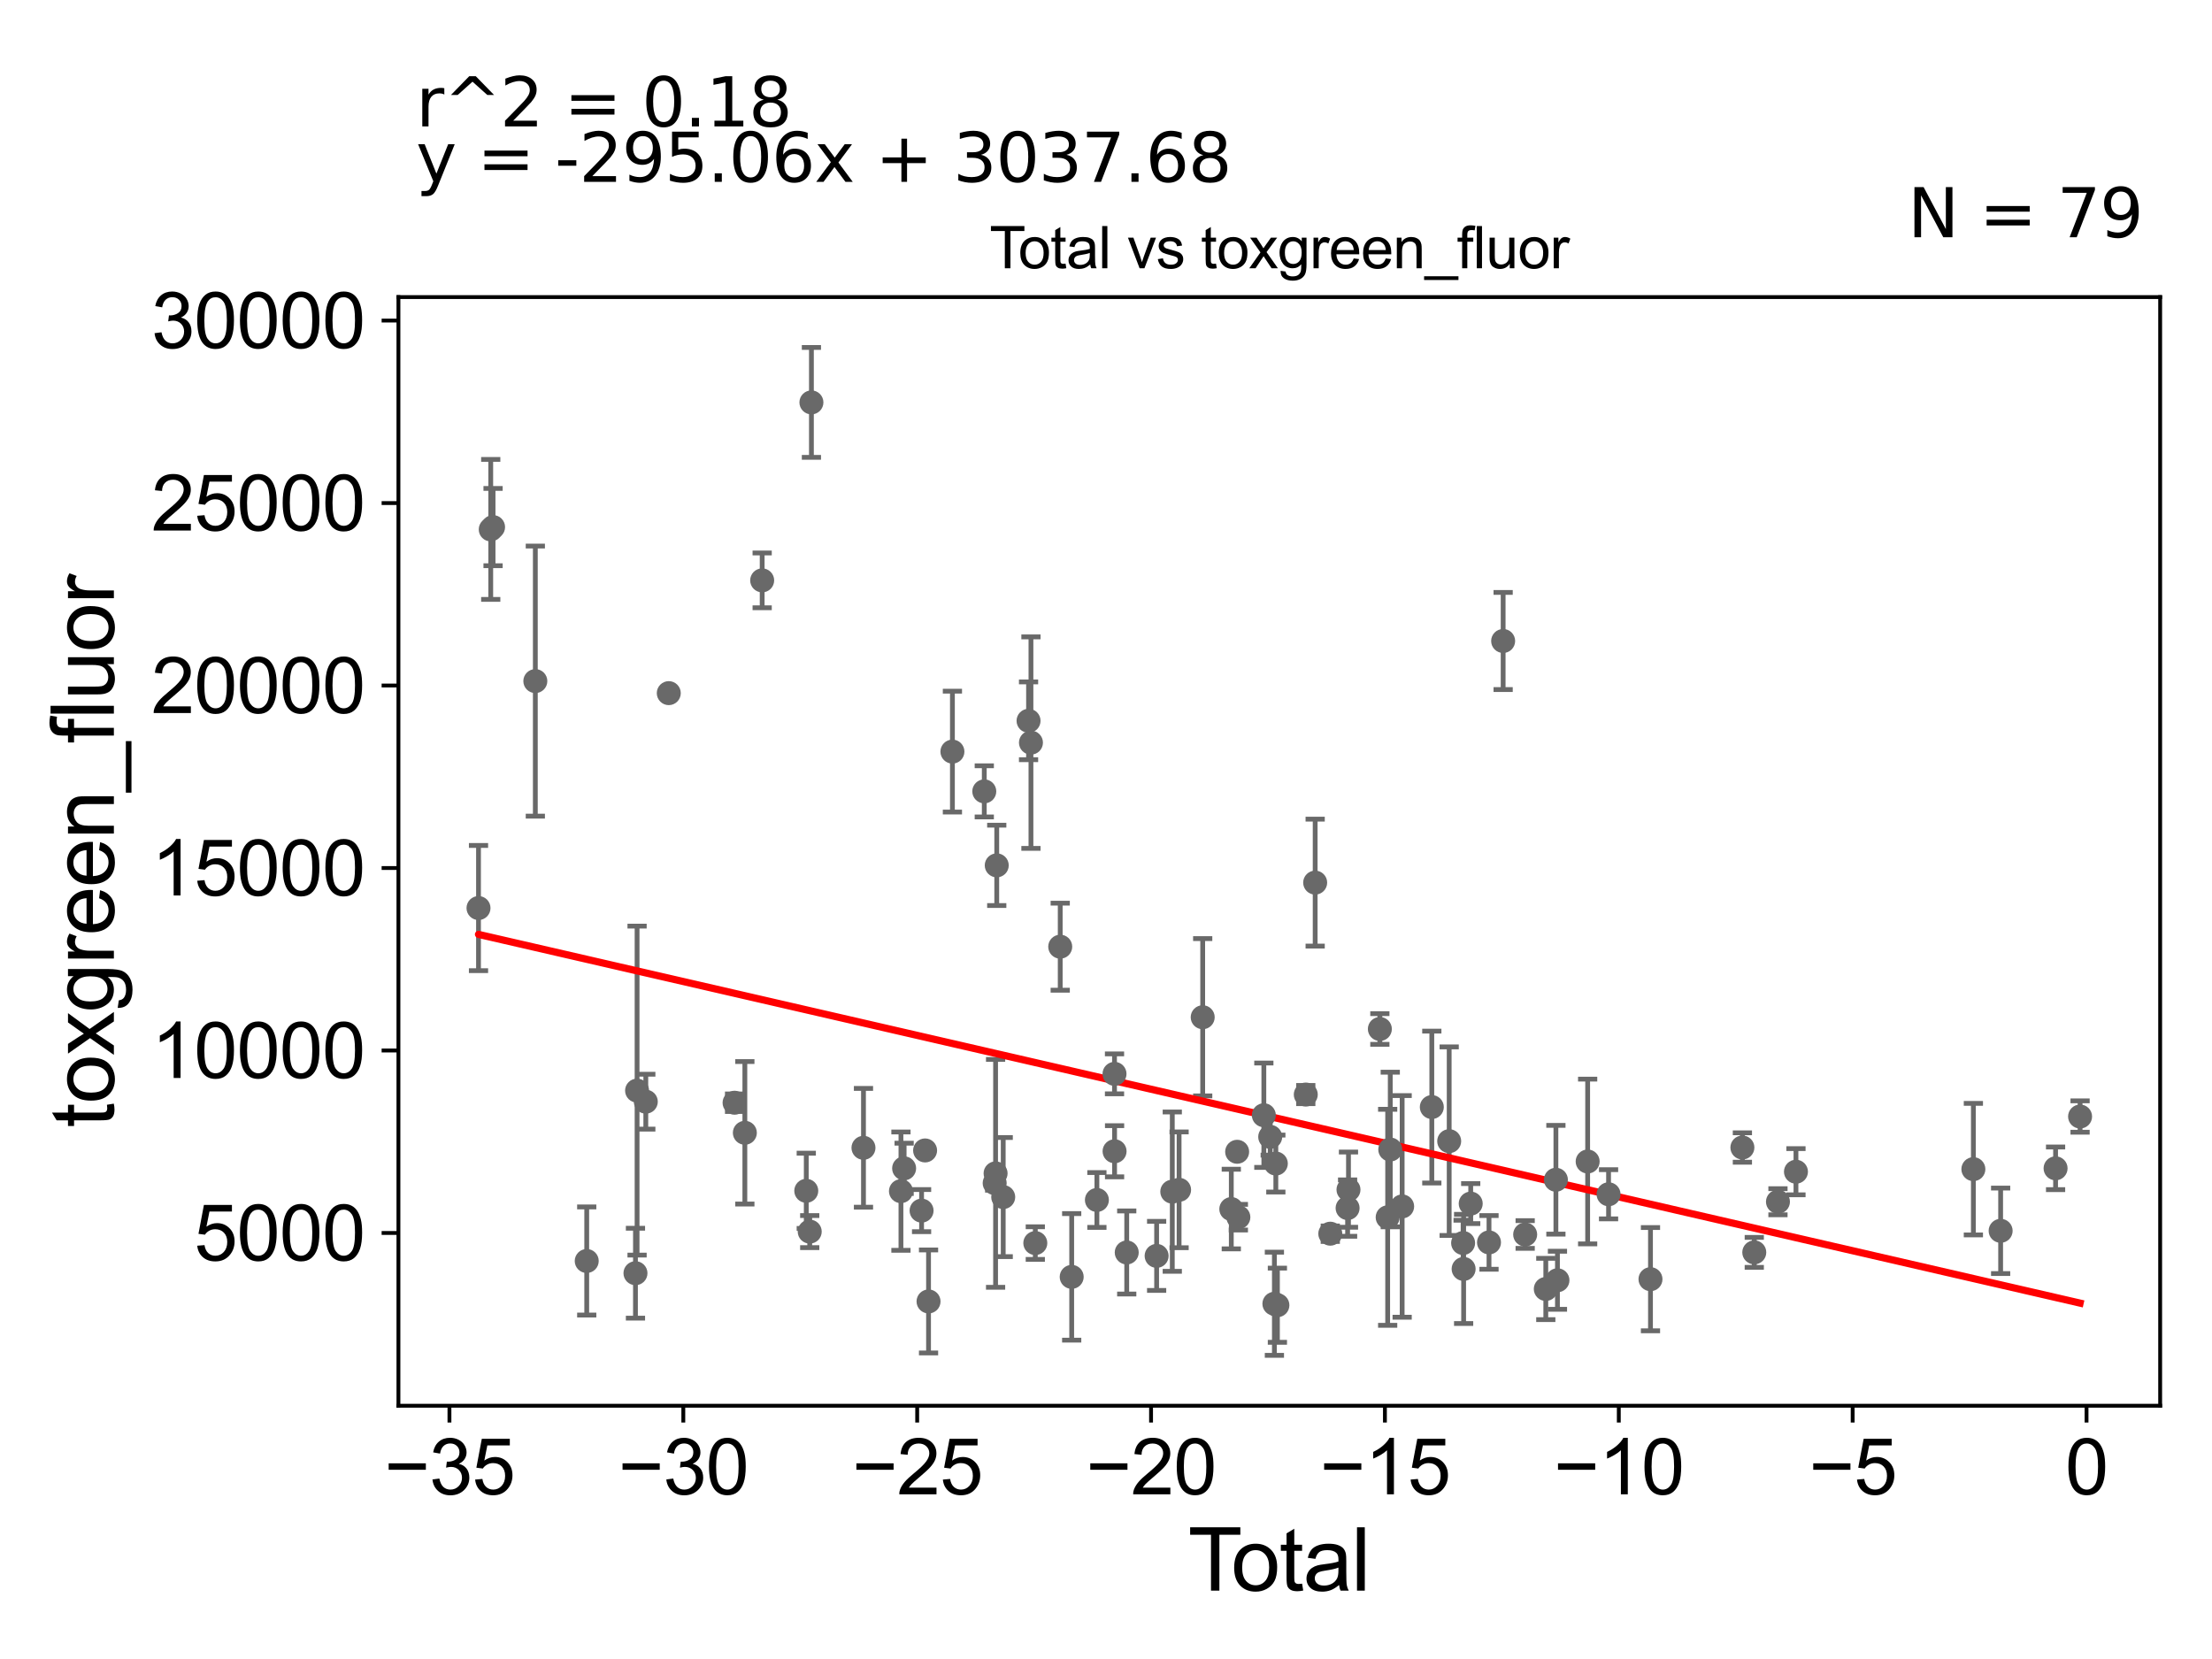 <?xml version="1.0" encoding="utf-8" standalone="no"?>
<!DOCTYPE svg PUBLIC "-//W3C//DTD SVG 1.1//EN"
  "http://www.w3.org/Graphics/SVG/1.1/DTD/svg11.dtd">
<svg xmlns:xlink="http://www.w3.org/1999/xlink" width="460.8pt" height="345.6pt" viewBox="0 0 460.8 345.6" xmlns="http://www.w3.org/2000/svg" version="1.1">
 <defs>
  <style type="text/css">*{stroke-linejoin: round; stroke-linecap: butt}</style>
 </defs>
 <g id="figure_1">
  <g id="patch_1">
   <path d="M 0 345.6 
L 460.8 345.6 
L 460.8 0 
L 0 0 
z
" style="fill: #ffffff"/>
  </g>
  <g id="axes_1">
   <g id="patch_2">
    <path d="M 83 292.84 
L 450 292.84 
L 450 61.886 
L 83 61.886 
z
" style="fill: #ffffff"/>
   </g>
   <g id="PathCollection_1">
    <defs>
     <path id="mf6d22a231d" d="M 0 1.118 
C 0.297 1.118 0.581 1 0.791 0.791 
C 1 0.581 1.118 0.297 1.118 0 
C 1.118 -0.297 1 -0.581 0.791 -0.791 
C 0.581 -1 0.297 -1.118 0 -1.118 
C -0.297 -1.118 -0.581 -1 -0.791 -0.791 
C -1 -0.581 -1.118 -0.297 -1.118 0 
C -1.118 0.297 -1 0.581 -0.791 0.791 
C -0.581 1 -0.297 1.118 0 1.118 
z
" style="stroke: #696969"/>
    </defs>
    <g clip-path="url(#p4a93632978)">
     <use xlink:href="#mf6d22a231d" x="433.318" y="232.593" style="fill: #696969; stroke: #696969"/>
     <use xlink:href="#mf6d22a231d" x="220.864" y="197.212" style="fill: #696969; stroke: #696969"/>
     <use xlink:href="#mf6d22a231d" x="134.532" y="229.5" style="fill: #696969; stroke: #696969"/>
     <use xlink:href="#mf6d22a231d" x="132.715" y="227.192" style="fill: #696969; stroke: #696969"/>
     <use xlink:href="#mf6d22a231d" x="132.379" y="265.231" style="fill: #696969; stroke: #696969"/>
     <use xlink:href="#mf6d22a231d" x="223.253" y="265.997" style="fill: #696969; stroke: #696969"/>
     <use xlink:href="#mf6d22a231d" x="228.504" y="249.976" style="fill: #696969; stroke: #696969"/>
     <use xlink:href="#mf6d22a231d" x="232.173" y="223.705" style="fill: #696969; stroke: #696969"/>
     <use xlink:href="#mf6d22a231d" x="232.187" y="239.828" style="fill: #696969; stroke: #696969"/>
     <use xlink:href="#mf6d22a231d" x="122.226" y="262.687" style="fill: #696969; stroke: #696969"/>
     <use xlink:href="#mf6d22a231d" x="234.718" y="260.913" style="fill: #696969; stroke: #696969"/>
     <use xlink:href="#mf6d22a231d" x="240.947" y="261.622" style="fill: #696969; stroke: #696969"/>
     <use xlink:href="#mf6d22a231d" x="244.208" y="248.245" style="fill: #696969; stroke: #696969"/>
     <use xlink:href="#mf6d22a231d" x="245.627" y="247.861" style="fill: #696969; stroke: #696969"/>
     <use xlink:href="#mf6d22a231d" x="250.544" y="211.908" style="fill: #696969; stroke: #696969"/>
     <use xlink:href="#mf6d22a231d" x="179.878" y="239.109" style="fill: #696969; stroke: #696969"/>
     <use xlink:href="#mf6d22a231d" x="256.502" y="251.868" style="fill: #696969; stroke: #696969"/>
     <use xlink:href="#mf6d22a231d" x="257.72" y="239.936" style="fill: #696969; stroke: #696969"/>
     <use xlink:href="#mf6d22a231d" x="215.673" y="258.955" style="fill: #696969; stroke: #696969"/>
     <use xlink:href="#mf6d22a231d" x="257.975" y="253.565" style="fill: #696969; stroke: #696969"/>
     <use xlink:href="#mf6d22a231d" x="139.319" y="144.393" style="fill: #696969; stroke: #696969"/>
     <use xlink:href="#mf6d22a231d" x="214.266" y="150.157" style="fill: #696969; stroke: #696969"/>
     <use xlink:href="#mf6d22a231d" x="169.033" y="83.828" style="fill: #696969; stroke: #696969"/>
     <use xlink:href="#mf6d22a231d" x="168.68" y="256.566" style="fill: #696969; stroke: #696969"/>
     <use xlink:href="#mf6d22a231d" x="167.96" y="248.069" style="fill: #696969; stroke: #696969"/>
     <use xlink:href="#mf6d22a231d" x="187.684" y="248.139" style="fill: #696969; stroke: #696969"/>
     <use xlink:href="#mf6d22a231d" x="188.346" y="243.385" style="fill: #696969; stroke: #696969"/>
     <use xlink:href="#mf6d22a231d" x="191.982" y="252.196" style="fill: #696969; stroke: #696969"/>
     <use xlink:href="#mf6d22a231d" x="158.774" y="120.903" style="fill: #696969; stroke: #696969"/>
     <use xlink:href="#mf6d22a231d" x="192.714" y="239.657" style="fill: #696969; stroke: #696969"/>
     <use xlink:href="#mf6d22a231d" x="155.166" y="235.981" style="fill: #696969; stroke: #696969"/>
     <use xlink:href="#mf6d22a231d" x="193.432" y="271.114" style="fill: #696969; stroke: #696969"/>
     <use xlink:href="#mf6d22a231d" x="153.024" y="229.718" style="fill: #696969; stroke: #696969"/>
     <use xlink:href="#mf6d22a231d" x="198.406" y="156.574" style="fill: #696969; stroke: #696969"/>
     <use xlink:href="#mf6d22a231d" x="205.044" y="164.856" style="fill: #696969; stroke: #696969"/>
     <use xlink:href="#mf6d22a231d" x="207.208" y="246.464" style="fill: #696969; stroke: #696969"/>
     <use xlink:href="#mf6d22a231d" x="207.399" y="244.434" style="fill: #696969; stroke: #696969"/>
     <use xlink:href="#mf6d22a231d" x="207.64" y="180.27" style="fill: #696969; stroke: #696969"/>
     <use xlink:href="#mf6d22a231d" x="208.989" y="249.37" style="fill: #696969; stroke: #696969"/>
     <use xlink:href="#mf6d22a231d" x="214.766" y="154.705" style="fill: #696969; stroke: #696969"/>
     <use xlink:href="#mf6d22a231d" x="102.715" y="109.802" style="fill: #696969; stroke: #696969"/>
     <use xlink:href="#mf6d22a231d" x="111.519" y="141.885" style="fill: #696969; stroke: #696969"/>
     <use xlink:href="#mf6d22a231d" x="304.9" y="264.345" style="fill: #696969; stroke: #696969"/>
     <use xlink:href="#mf6d22a231d" x="292.094" y="251.319" style="fill: #696969; stroke: #696969"/>
     <use xlink:href="#mf6d22a231d" x="298.273" y="230.62" style="fill: #696969; stroke: #696969"/>
     <use xlink:href="#mf6d22a231d" x="301.892" y="237.725" style="fill: #696969; stroke: #696969"/>
     <use xlink:href="#mf6d22a231d" x="304.793" y="258.942" style="fill: #696969; stroke: #696969"/>
     <use xlink:href="#mf6d22a231d" x="102.23" y="110.288" style="fill: #696969; stroke: #696969"/>
     <use xlink:href="#mf6d22a231d" x="306.376" y="250.73" style="fill: #696969; stroke: #696969"/>
     <use xlink:href="#mf6d22a231d" x="310.187" y="258.817" style="fill: #696969; stroke: #696969"/>
     <use xlink:href="#mf6d22a231d" x="289.618" y="239.466" style="fill: #696969; stroke: #696969"/>
     <use xlink:href="#mf6d22a231d" x="313.132" y="133.529" style="fill: #696969; stroke: #696969"/>
     <use xlink:href="#mf6d22a231d" x="322.017" y="268.519" style="fill: #696969; stroke: #696969"/>
     <use xlink:href="#mf6d22a231d" x="324.123" y="245.764" style="fill: #696969; stroke: #696969"/>
     <use xlink:href="#mf6d22a231d" x="370.382" y="250.343" style="fill: #696969; stroke: #696969"/>
     <use xlink:href="#mf6d22a231d" x="365.448" y="260.891" style="fill: #696969; stroke: #696969"/>
     <use xlink:href="#mf6d22a231d" x="324.446" y="266.703" style="fill: #696969; stroke: #696969"/>
     <use xlink:href="#mf6d22a231d" x="362.972" y="239.048" style="fill: #696969; stroke: #696969"/>
     <use xlink:href="#mf6d22a231d" x="330.737" y="241.961" style="fill: #696969; stroke: #696969"/>
     <use xlink:href="#mf6d22a231d" x="317.72" y="257.169" style="fill: #696969; stroke: #696969"/>
     <use xlink:href="#mf6d22a231d" x="343.826" y="266.475" style="fill: #696969; stroke: #696969"/>
     <use xlink:href="#mf6d22a231d" x="374.131" y="244.091" style="fill: #696969; stroke: #696969"/>
     <use xlink:href="#mf6d22a231d" x="428.215" y="243.383" style="fill: #696969; stroke: #696969"/>
     <use xlink:href="#mf6d22a231d" x="99.682" y="189.162" style="fill: #696969; stroke: #696969"/>
     <use xlink:href="#mf6d22a231d" x="263.282" y="232.322" style="fill: #696969; stroke: #696969"/>
     <use xlink:href="#mf6d22a231d" x="264.608" y="236.829" style="fill: #696969; stroke: #696969"/>
     <use xlink:href="#mf6d22a231d" x="265.48" y="271.596" style="fill: #696969; stroke: #696969"/>
     <use xlink:href="#mf6d22a231d" x="265.779" y="242.391" style="fill: #696969; stroke: #696969"/>
     <use xlink:href="#mf6d22a231d" x="266.106" y="271.899" style="fill: #696969; stroke: #696969"/>
     <use xlink:href="#mf6d22a231d" x="272.018" y="228.015" style="fill: #696969; stroke: #696969"/>
     <use xlink:href="#mf6d22a231d" x="289.077" y="253.587" style="fill: #696969; stroke: #696969"/>
     <use xlink:href="#mf6d22a231d" x="335.093" y="248.789" style="fill: #696969; stroke: #696969"/>
     <use xlink:href="#mf6d22a231d" x="277.122" y="256.999" style="fill: #696969; stroke: #696969"/>
     <use xlink:href="#mf6d22a231d" x="280.73" y="251.667" style="fill: #696969; stroke: #696969"/>
     <use xlink:href="#mf6d22a231d" x="416.769" y="256.4" style="fill: #696969; stroke: #696969"/>
     <use xlink:href="#mf6d22a231d" x="280.914" y="247.827" style="fill: #696969; stroke: #696969"/>
     <use xlink:href="#mf6d22a231d" x="411.09" y="243.553" style="fill: #696969; stroke: #696969"/>
     <use xlink:href="#mf6d22a231d" x="287.45" y="214.358" style="fill: #696969; stroke: #696969"/>
     <use xlink:href="#mf6d22a231d" x="273.974" y="183.867" style="fill: #696969; stroke: #696969"/>
    </g>
   </g>
   <g id="matplotlib.axis_1">
    <g id="xtick_1">
     <g id="line2d_1">
      <defs>
       <path id="m703df4b40a" d="M 0 0 
L 0 3.5 
" style="stroke: #000000; stroke-width: 0.8"/>
      </defs>
      <g>
       <use xlink:href="#m703df4b40a" x="93.627" y="292.84" style="stroke: #000000; stroke-width: 0.8"/>
      </g>
     </g>
     <g id="text_1">
      <!-- −35 -->
      <g transform="translate(80.057 311.293)scale(0.16 -0.16)">
       <defs>
        <path id="ArialMT-2212" d="M 3381 1997 
L 356 1997 
L 356 2522 
L 3381 2522 
L 3381 1997 
z
" transform="scale(0.016)"/>
        <path id="ArialMT-33" d="M 269 1209 
L 831 1284 
Q 928 806 1161 595 
Q 1394 384 1728 384 
Q 2125 384 2398 659 
Q 2672 934 2672 1341 
Q 2672 1728 2419 1979 
Q 2166 2231 1775 2231 
Q 1616 2231 1378 2169 
L 1441 2663 
Q 1497 2656 1531 2656 
Q 1891 2656 2178 2843 
Q 2466 3031 2466 3422 
Q 2466 3731 2256 3934 
Q 2047 4138 1716 4138 
Q 1388 4138 1169 3931 
Q 950 3725 888 3313 
L 325 3413 
Q 428 3978 793 4289 
Q 1159 4600 1703 4600 
Q 2078 4600 2393 4439 
Q 2709 4278 2876 4000 
Q 3044 3722 3044 3409 
Q 3044 3113 2884 2869 
Q 2725 2625 2413 2481 
Q 2819 2388 3044 2092 
Q 3269 1797 3269 1353 
Q 3269 753 2831 336 
Q 2394 -81 1725 -81 
Q 1122 -81 723 278 
Q 325 638 269 1209 
z
" transform="scale(0.016)"/>
        <path id="ArialMT-35" d="M 266 1200 
L 856 1250 
Q 922 819 1161 601 
Q 1400 384 1738 384 
Q 2144 384 2425 690 
Q 2706 997 2706 1503 
Q 2706 1984 2436 2262 
Q 2166 2541 1728 2541 
Q 1456 2541 1237 2417 
Q 1019 2294 894 2097 
L 366 2166 
L 809 4519 
L 3088 4519 
L 3088 3981 
L 1259 3981 
L 1013 2750 
Q 1425 3038 1878 3038 
Q 2478 3038 2890 2622 
Q 3303 2206 3303 1553 
Q 3303 931 2941 478 
Q 2500 -78 1738 -78 
Q 1113 -78 717 272 
Q 322 622 266 1200 
z
" transform="scale(0.016)"/>
       </defs>
       <use xlink:href="#ArialMT-2212"/>
       <use xlink:href="#ArialMT-33" x="58.398"/>
       <use xlink:href="#ArialMT-35" x="114.014"/>
      </g>
     </g>
    </g>
    <g id="xtick_2">
     <g id="line2d_2">
      <g>
       <use xlink:href="#m703df4b40a" x="142.346" y="292.84" style="stroke: #000000; stroke-width: 0.8"/>
      </g>
     </g>
     <g id="text_2">
      <!-- −30 -->
      <g transform="translate(128.776 311.293)scale(0.16 -0.16)">
       <defs>
        <path id="ArialMT-30" d="M 266 2259 
Q 266 3072 433 3567 
Q 600 4063 929 4331 
Q 1259 4600 1759 4600 
Q 2128 4600 2406 4451 
Q 2684 4303 2865 4023 
Q 3047 3744 3150 3342 
Q 3253 2941 3253 2259 
Q 3253 1453 3087 958 
Q 2922 463 2592 192 
Q 2263 -78 1759 -78 
Q 1097 -78 719 397 
Q 266 969 266 2259 
z
M 844 2259 
Q 844 1131 1108 757 
Q 1372 384 1759 384 
Q 2147 384 2411 759 
Q 2675 1134 2675 2259 
Q 2675 3391 2411 3762 
Q 2147 4134 1753 4134 
Q 1366 4134 1134 3806 
Q 844 3388 844 2259 
z
" transform="scale(0.016)"/>
       </defs>
       <use xlink:href="#ArialMT-2212"/>
       <use xlink:href="#ArialMT-33" x="58.398"/>
       <use xlink:href="#ArialMT-30" x="114.014"/>
      </g>
     </g>
    </g>
    <g id="xtick_3">
     <g id="line2d_3">
      <g>
       <use xlink:href="#m703df4b40a" x="191.066" y="292.84" style="stroke: #000000; stroke-width: 0.8"/>
      </g>
     </g>
     <g id="text_3">
      <!-- −25 -->
      <g transform="translate(177.496 311.293)scale(0.16 -0.16)">
       <defs>
        <path id="ArialMT-32" d="M 3222 541 
L 3222 0 
L 194 0 
Q 188 203 259 391 
Q 375 700 629 1000 
Q 884 1300 1366 1694 
Q 2113 2306 2375 2664 
Q 2638 3022 2638 3341 
Q 2638 3675 2398 3904 
Q 2159 4134 1775 4134 
Q 1369 4134 1125 3890 
Q 881 3647 878 3216 
L 300 3275 
Q 359 3922 746 4261 
Q 1134 4600 1788 4600 
Q 2447 4600 2831 4234 
Q 3216 3869 3216 3328 
Q 3216 3053 3103 2787 
Q 2991 2522 2730 2228 
Q 2469 1934 1863 1422 
Q 1356 997 1212 845 
Q 1069 694 975 541 
L 3222 541 
z
" transform="scale(0.016)"/>
       </defs>
       <use xlink:href="#ArialMT-2212"/>
       <use xlink:href="#ArialMT-32" x="58.398"/>
       <use xlink:href="#ArialMT-35" x="114.014"/>
      </g>
     </g>
    </g>
    <g id="xtick_4">
     <g id="line2d_4">
      <g>
       <use xlink:href="#m703df4b40a" x="239.785" y="292.84" style="stroke: #000000; stroke-width: 0.8"/>
      </g>
     </g>
     <g id="text_4">
      <!-- −20 -->
      <g transform="translate(226.215 311.293)scale(0.16 -0.16)">
       <use xlink:href="#ArialMT-2212"/>
       <use xlink:href="#ArialMT-32" x="58.398"/>
       <use xlink:href="#ArialMT-30" x="114.014"/>
      </g>
     </g>
    </g>
    <g id="xtick_5">
     <g id="line2d_5">
      <g>
       <use xlink:href="#m703df4b40a" x="288.504" y="292.84" style="stroke: #000000; stroke-width: 0.8"/>
      </g>
     </g>
     <g id="text_5">
      <!-- −15 -->
      <g transform="translate(274.934 311.293)scale(0.16 -0.16)">
       <defs>
        <path id="ArialMT-31" d="M 2384 0 
L 1822 0 
L 1822 3584 
Q 1619 3391 1289 3197 
Q 959 3003 697 2906 
L 697 3450 
Q 1169 3672 1522 3987 
Q 1875 4303 2022 4600 
L 2384 4600 
L 2384 0 
z
" transform="scale(0.016)"/>
       </defs>
       <use xlink:href="#ArialMT-2212"/>
       <use xlink:href="#ArialMT-31" x="58.398"/>
       <use xlink:href="#ArialMT-35" x="114.014"/>
      </g>
     </g>
    </g>
    <g id="xtick_6">
     <g id="line2d_6">
      <g>
       <use xlink:href="#m703df4b40a" x="337.224" y="292.84" style="stroke: #000000; stroke-width: 0.8"/>
      </g>
     </g>
     <g id="text_6">
      <!-- −10 -->
      <g transform="translate(323.654 311.293)scale(0.16 -0.16)">
       <use xlink:href="#ArialMT-2212"/>
       <use xlink:href="#ArialMT-31" x="58.398"/>
       <use xlink:href="#ArialMT-30" x="114.014"/>
      </g>
     </g>
    </g>
    <g id="xtick_7">
     <g id="line2d_7">
      <g>
       <use xlink:href="#m703df4b40a" x="385.943" y="292.84" style="stroke: #000000; stroke-width: 0.8"/>
      </g>
     </g>
     <g id="text_7">
      <!-- −5 -->
      <g transform="translate(376.822 311.293)scale(0.16 -0.16)">
       <use xlink:href="#ArialMT-2212"/>
       <use xlink:href="#ArialMT-35" x="58.398"/>
      </g>
     </g>
    </g>
    <g id="xtick_8">
     <g id="line2d_8">
      <g>
       <use xlink:href="#m703df4b40a" x="434.663" y="292.84" style="stroke: #000000; stroke-width: 0.8"/>
      </g>
     </g>
     <g id="text_8">
      <!-- 0 -->
      <g transform="translate(430.214 311.293)scale(0.16 -0.16)">
       <use xlink:href="#ArialMT-30"/>
      </g>
     </g>
    </g>
    <g id="text_9">
     <!-- Total -->
     <g transform="translate(247.495 331.357)scale(0.18 -0.18)">
      <defs>
       <path id="ArialMT-54" d="M 1659 0 
L 1659 4041 
L 150 4041 
L 150 4581 
L 3781 4581 
L 3781 4041 
L 2266 4041 
L 2266 0 
L 1659 0 
z
" transform="scale(0.016)"/>
       <path id="ArialMT-6f" d="M 213 1659 
Q 213 2581 725 3025 
Q 1153 3394 1769 3394 
Q 2453 3394 2887 2945 
Q 3322 2497 3322 1706 
Q 3322 1066 3130 698 
Q 2938 331 2570 128 
Q 2203 -75 1769 -75 
Q 1072 -75 642 372 
Q 213 819 213 1659 
z
M 791 1659 
Q 791 1022 1069 705 
Q 1347 388 1769 388 
Q 2188 388 2466 706 
Q 2744 1025 2744 1678 
Q 2744 2294 2464 2611 
Q 2184 2928 1769 2928 
Q 1347 2928 1069 2612 
Q 791 2297 791 1659 
z
" transform="scale(0.016)"/>
       <path id="ArialMT-74" d="M 1650 503 
L 1731 6 
Q 1494 -44 1306 -44 
Q 1000 -44 831 53 
Q 663 150 594 308 
Q 525 466 525 972 
L 525 2881 
L 113 2881 
L 113 3319 
L 525 3319 
L 525 4141 
L 1084 4478 
L 1084 3319 
L 1650 3319 
L 1650 2881 
L 1084 2881 
L 1084 941 
Q 1084 700 1114 631 
Q 1144 563 1211 522 
Q 1278 481 1403 481 
Q 1497 481 1650 503 
z
" transform="scale(0.016)"/>
       <path id="ArialMT-61" d="M 2588 409 
Q 2275 144 1986 34 
Q 1697 -75 1366 -75 
Q 819 -75 525 192 
Q 231 459 231 875 
Q 231 1119 342 1320 
Q 453 1522 633 1644 
Q 813 1766 1038 1828 
Q 1203 1872 1538 1913 
Q 2219 1994 2541 2106 
Q 2544 2222 2544 2253 
Q 2544 2597 2384 2738 
Q 2169 2928 1744 2928 
Q 1347 2928 1158 2789 
Q 969 2650 878 2297 
L 328 2372 
Q 403 2725 575 2942 
Q 747 3159 1072 3276 
Q 1397 3394 1825 3394 
Q 2250 3394 2515 3294 
Q 2781 3194 2906 3042 
Q 3031 2891 3081 2659 
Q 3109 2516 3109 2141 
L 3109 1391 
Q 3109 606 3145 398 
Q 3181 191 3288 0 
L 2700 0 
Q 2613 175 2588 409 
z
M 2541 1666 
Q 2234 1541 1622 1453 
Q 1275 1403 1131 1340 
Q 988 1278 909 1158 
Q 831 1038 831 891 
Q 831 666 1001 516 
Q 1172 366 1500 366 
Q 1825 366 2078 508 
Q 2331 650 2450 897 
Q 2541 1088 2541 1459 
L 2541 1666 
z
" transform="scale(0.016)"/>
       <path id="ArialMT-6c" d="M 409 0 
L 409 4581 
L 972 4581 
L 972 0 
L 409 0 
z
" transform="scale(0.016)"/>
      </defs>
      <use xlink:href="#ArialMT-54"/>
      <use xlink:href="#ArialMT-6f" x="49.959"/>
      <use xlink:href="#ArialMT-74" x="105.574"/>
      <use xlink:href="#ArialMT-61" x="133.357"/>
      <use xlink:href="#ArialMT-6c" x="188.973"/>
     </g>
    </g>
   </g>
   <g id="matplotlib.axis_2">
    <g id="ytick_1">
     <g id="line2d_9">
      <defs>
       <path id="ma61e355d76" d="M 0 0 
L -3.5 0 
" style="stroke: #000000; stroke-width: 0.8"/>
      </defs>
      <g>
       <use xlink:href="#ma61e355d76" x="83" y="256.851" style="stroke: #000000; stroke-width: 0.8"/>
      </g>
     </g>
     <g id="text_10">
      <!-- 5000 -->
      <g transform="translate(40.41 262.577)scale(0.16 -0.16)">
       <use xlink:href="#ArialMT-35"/>
       <use xlink:href="#ArialMT-30" x="55.615"/>
       <use xlink:href="#ArialMT-30" x="111.23"/>
       <use xlink:href="#ArialMT-30" x="166.846"/>
      </g>
     </g>
    </g>
    <g id="ytick_2">
     <g id="line2d_10">
      <g>
       <use xlink:href="#ma61e355d76" x="83" y="218.836" style="stroke: #000000; stroke-width: 0.8"/>
      </g>
     </g>
     <g id="text_11">
      <!-- 10000 -->
      <g transform="translate(31.512 224.563)scale(0.16 -0.16)">
       <use xlink:href="#ArialMT-31"/>
       <use xlink:href="#ArialMT-30" x="55.615"/>
       <use xlink:href="#ArialMT-30" x="111.23"/>
       <use xlink:href="#ArialMT-30" x="166.846"/>
       <use xlink:href="#ArialMT-30" x="222.461"/>
      </g>
     </g>
    </g>
    <g id="ytick_3">
     <g id="line2d_11">
      <g>
       <use xlink:href="#ma61e355d76" x="83" y="180.822" style="stroke: #000000; stroke-width: 0.8"/>
      </g>
     </g>
     <g id="text_12">
      <!-- 15000 -->
      <g transform="translate(31.512 186.548)scale(0.16 -0.16)">
       <use xlink:href="#ArialMT-31"/>
       <use xlink:href="#ArialMT-35" x="55.615"/>
       <use xlink:href="#ArialMT-30" x="111.23"/>
       <use xlink:href="#ArialMT-30" x="166.846"/>
       <use xlink:href="#ArialMT-30" x="222.461"/>
      </g>
     </g>
    </g>
    <g id="ytick_4">
     <g id="line2d_12">
      <g>
       <use xlink:href="#ma61e355d76" x="83" y="142.807" style="stroke: #000000; stroke-width: 0.8"/>
      </g>
     </g>
     <g id="text_13">
      <!-- 20000 -->
      <g transform="translate(31.512 148.534)scale(0.16 -0.16)">
       <use xlink:href="#ArialMT-32"/>
       <use xlink:href="#ArialMT-30" x="55.615"/>
       <use xlink:href="#ArialMT-30" x="111.23"/>
       <use xlink:href="#ArialMT-30" x="166.846"/>
       <use xlink:href="#ArialMT-30" x="222.461"/>
      </g>
     </g>
    </g>
    <g id="ytick_5">
     <g id="line2d_13">
      <g>
       <use xlink:href="#ma61e355d76" x="83" y="104.793" style="stroke: #000000; stroke-width: 0.8"/>
      </g>
     </g>
     <g id="text_14">
      <!-- 25000 -->
      <g transform="translate(31.512 110.519)scale(0.16 -0.16)">
       <use xlink:href="#ArialMT-32"/>
       <use xlink:href="#ArialMT-35" x="55.615"/>
       <use xlink:href="#ArialMT-30" x="111.23"/>
       <use xlink:href="#ArialMT-30" x="166.846"/>
       <use xlink:href="#ArialMT-30" x="222.461"/>
      </g>
     </g>
    </g>
    <g id="ytick_6">
     <g id="line2d_14">
      <g>
       <use xlink:href="#ma61e355d76" x="83" y="66.778" style="stroke: #000000; stroke-width: 0.8"/>
      </g>
     </g>
     <g id="text_15">
      <!-- 30000 -->
      <g transform="translate(31.512 72.505)scale(0.16 -0.16)">
       <use xlink:href="#ArialMT-33"/>
       <use xlink:href="#ArialMT-30" x="55.615"/>
       <use xlink:href="#ArialMT-30" x="111.23"/>
       <use xlink:href="#ArialMT-30" x="166.846"/>
       <use xlink:href="#ArialMT-30" x="222.461"/>
      </g>
     </g>
    </g>
    <g id="text_16">
     <!-- toxgreen_fluor -->
     <g transform="translate(23.724 234.895)rotate(-90)scale(0.18 -0.18)">
      <defs>
       <path id="ArialMT-78" d="M 47 0 
L 1259 1725 
L 138 3319 
L 841 3319 
L 1350 2541 
Q 1494 2319 1581 2169 
Q 1719 2375 1834 2534 
L 2394 3319 
L 3066 3319 
L 1919 1756 
L 3153 0 
L 2463 0 
L 1781 1031 
L 1600 1309 
L 728 0 
L 47 0 
z
" transform="scale(0.016)"/>
       <path id="ArialMT-67" d="M 319 -275 
L 866 -356 
Q 900 -609 1056 -725 
Q 1266 -881 1628 -881 
Q 2019 -881 2231 -725 
Q 2444 -569 2519 -288 
Q 2563 -116 2559 434 
Q 2191 0 1641 0 
Q 956 0 581 494 
Q 206 988 206 1678 
Q 206 2153 378 2554 
Q 550 2956 876 3175 
Q 1203 3394 1644 3394 
Q 2231 3394 2613 2919 
L 2613 3319 
L 3131 3319 
L 3131 450 
Q 3131 -325 2973 -648 
Q 2816 -972 2473 -1159 
Q 2131 -1347 1631 -1347 
Q 1038 -1347 672 -1080 
Q 306 -813 319 -275 
z
M 784 1719 
Q 784 1066 1043 766 
Q 1303 466 1694 466 
Q 2081 466 2343 764 
Q 2606 1063 2606 1700 
Q 2606 2309 2336 2618 
Q 2066 2928 1684 2928 
Q 1309 2928 1046 2623 
Q 784 2319 784 1719 
z
" transform="scale(0.016)"/>
       <path id="ArialMT-72" d="M 416 0 
L 416 3319 
L 922 3319 
L 922 2816 
Q 1116 3169 1280 3281 
Q 1444 3394 1641 3394 
Q 1925 3394 2219 3213 
L 2025 2691 
Q 1819 2813 1613 2813 
Q 1428 2813 1281 2702 
Q 1134 2591 1072 2394 
Q 978 2094 978 1738 
L 978 0 
L 416 0 
z
" transform="scale(0.016)"/>
       <path id="ArialMT-65" d="M 2694 1069 
L 3275 997 
Q 3138 488 2766 206 
Q 2394 -75 1816 -75 
Q 1088 -75 661 373 
Q 234 822 234 1631 
Q 234 2469 665 2931 
Q 1097 3394 1784 3394 
Q 2450 3394 2872 2941 
Q 3294 2488 3294 1666 
Q 3294 1616 3291 1516 
L 816 1516 
Q 847 969 1125 678 
Q 1403 388 1819 388 
Q 2128 388 2347 550 
Q 2566 713 2694 1069 
z
M 847 1978 
L 2700 1978 
Q 2663 2397 2488 2606 
Q 2219 2931 1791 2931 
Q 1403 2931 1139 2672 
Q 875 2413 847 1978 
z
" transform="scale(0.016)"/>
       <path id="ArialMT-6e" d="M 422 0 
L 422 3319 
L 928 3319 
L 928 2847 
Q 1294 3394 1984 3394 
Q 2284 3394 2536 3286 
Q 2788 3178 2913 3003 
Q 3038 2828 3088 2588 
Q 3119 2431 3119 2041 
L 3119 0 
L 2556 0 
L 2556 2019 
Q 2556 2363 2490 2533 
Q 2425 2703 2258 2804 
Q 2091 2906 1866 2906 
Q 1506 2906 1245 2678 
Q 984 2450 984 1813 
L 984 0 
L 422 0 
z
" transform="scale(0.016)"/>
       <path id="ArialMT-5f" d="M -97 -1272 
L -97 -866 
L 3631 -866 
L 3631 -1272 
L -97 -1272 
z
" transform="scale(0.016)"/>
       <path id="ArialMT-66" d="M 556 0 
L 556 2881 
L 59 2881 
L 59 3319 
L 556 3319 
L 556 3672 
Q 556 4006 616 4169 
Q 697 4388 901 4523 
Q 1106 4659 1475 4659 
Q 1713 4659 2000 4603 
L 1916 4113 
Q 1741 4144 1584 4144 
Q 1328 4144 1222 4034 
Q 1116 3925 1116 3625 
L 1116 3319 
L 1763 3319 
L 1763 2881 
L 1116 2881 
L 1116 0 
L 556 0 
z
" transform="scale(0.016)"/>
       <path id="ArialMT-75" d="M 2597 0 
L 2597 488 
Q 2209 -75 1544 -75 
Q 1250 -75 995 37 
Q 741 150 617 320 
Q 494 491 444 738 
Q 409 903 409 1263 
L 409 3319 
L 972 3319 
L 972 1478 
Q 972 1038 1006 884 
Q 1059 663 1231 536 
Q 1403 409 1656 409 
Q 1909 409 2131 539 
Q 2353 669 2445 892 
Q 2538 1116 2538 1541 
L 2538 3319 
L 3100 3319 
L 3100 0 
L 2597 0 
z
" transform="scale(0.016)"/>
      </defs>
      <use xlink:href="#ArialMT-74"/>
      <use xlink:href="#ArialMT-6f" x="27.783"/>
      <use xlink:href="#ArialMT-78" x="83.398"/>
      <use xlink:href="#ArialMT-67" x="133.398"/>
      <use xlink:href="#ArialMT-72" x="189.014"/>
      <use xlink:href="#ArialMT-65" x="222.314"/>
      <use xlink:href="#ArialMT-65" x="277.93"/>
      <use xlink:href="#ArialMT-6e" x="333.545"/>
      <use xlink:href="#ArialMT-5f" x="389.16"/>
      <use xlink:href="#ArialMT-66" x="444.775"/>
      <use xlink:href="#ArialMT-6c" x="472.559"/>
      <use xlink:href="#ArialMT-75" x="494.775"/>
      <use xlink:href="#ArialMT-6f" x="550.391"/>
      <use xlink:href="#ArialMT-72" x="606.006"/>
     </g>
    </g>
   </g>
   <g id="LineCollection_1">
    <path d="M 433.318 235.859 
L 433.318 229.326 
" clip-path="url(#p4a93632978)" style="fill: none; stroke: #696969"/>
    <path d="M 220.864 206.28 
L 220.864 188.144 
" clip-path="url(#p4a93632978)" style="fill: none; stroke: #696969"/>
    <path d="M 134.532 235.218 
L 134.532 223.781 
" clip-path="url(#p4a93632978)" style="fill: none; stroke: #696969"/>
    <path d="M 132.715 261.459 
L 132.715 192.926 
" clip-path="url(#p4a93632978)" style="fill: none; stroke: #696969"/>
    <path d="M 132.379 274.594 
L 132.379 255.869 
" clip-path="url(#p4a93632978)" style="fill: none; stroke: #696969"/>
    <path d="M 223.253 279.178 
L 223.253 252.815 
" clip-path="url(#p4a93632978)" style="fill: none; stroke: #696969"/>
    <path d="M 228.504 255.688 
L 228.504 244.264 
" clip-path="url(#p4a93632978)" style="fill: none; stroke: #696969"/>
    <path d="M 232.173 227.863 
L 232.173 219.547 
" clip-path="url(#p4a93632978)" style="fill: none; stroke: #696969"/>
    <path d="M 232.187 245.157 
L 232.187 234.499 
" clip-path="url(#p4a93632978)" style="fill: none; stroke: #696969"/>
    <path d="M 122.226 273.949 
L 122.226 251.424 
" clip-path="url(#p4a93632978)" style="fill: none; stroke: #696969"/>
    <path d="M 234.718 269.568 
L 234.718 252.259 
" clip-path="url(#p4a93632978)" style="fill: none; stroke: #696969"/>
    <path d="M 240.947 268.816 
L 240.947 254.428 
" clip-path="url(#p4a93632978)" style="fill: none; stroke: #696969"/>
    <path d="M 244.208 264.839 
L 244.208 231.65 
" clip-path="url(#p4a93632978)" style="fill: none; stroke: #696969"/>
    <path d="M 245.627 259.918 
L 245.627 235.803 
" clip-path="url(#p4a93632978)" style="fill: none; stroke: #696969"/>
    <path d="M 250.544 228.289 
L 250.544 195.527 
" clip-path="url(#p4a93632978)" style="fill: none; stroke: #696969"/>
    <path d="M 179.878 251.48 
L 179.878 226.737 
" clip-path="url(#p4a93632978)" style="fill: none; stroke: #696969"/>
    <path d="M 256.502 260.163 
L 256.502 243.573 
" clip-path="url(#p4a93632978)" style="fill: none; stroke: #696969"/>
    <path d="M 257.72 240.46 
L 257.72 239.411 
" clip-path="url(#p4a93632978)" style="fill: none; stroke: #696969"/>
    <path d="M 215.673 262.354 
L 215.673 255.556 
" clip-path="url(#p4a93632978)" style="fill: none; stroke: #696969"/>
    <path d="M 257.975 256.236 
L 257.975 250.894 
" clip-path="url(#p4a93632978)" style="fill: none; stroke: #696969"/>
    <path d="M 139.319 144.912 
L 139.319 143.874 
" clip-path="url(#p4a93632978)" style="fill: none; stroke: #696969"/>
    <path d="M 214.266 158.259 
L 214.266 142.055 
" clip-path="url(#p4a93632978)" style="fill: none; stroke: #696969"/>
    <path d="M 169.033 95.273 
L 169.033 72.384 
" clip-path="url(#p4a93632978)" style="fill: none; stroke: #696969"/>
    <path d="M 168.68 259.903 
L 168.68 253.229 
" clip-path="url(#p4a93632978)" style="fill: none; stroke: #696969"/>
    <path d="M 167.96 255.908 
L 167.96 240.231 
" clip-path="url(#p4a93632978)" style="fill: none; stroke: #696969"/>
    <path d="M 187.684 260.465 
L 187.684 235.813 
" clip-path="url(#p4a93632978)" style="fill: none; stroke: #696969"/>
    <path d="M 188.346 248.624 
L 188.346 238.146 
" clip-path="url(#p4a93632978)" style="fill: none; stroke: #696969"/>
    <path d="M 191.982 256.583 
L 191.982 247.809 
" clip-path="url(#p4a93632978)" style="fill: none; stroke: #696969"/>
    <path d="M 158.774 126.608 
L 158.774 115.198 
" clip-path="url(#p4a93632978)" style="fill: none; stroke: #696969"/>
    <path d="M 192.714 240.356 
L 192.714 238.959 
" clip-path="url(#p4a93632978)" style="fill: none; stroke: #696969"/>
    <path d="M 155.166 250.822 
L 155.166 221.14 
" clip-path="url(#p4a93632978)" style="fill: none; stroke: #696969"/>
    <path d="M 193.432 281.843 
L 193.432 260.385 
" clip-path="url(#p4a93632978)" style="fill: none; stroke: #696969"/>
    <path d="M 153.024 231.55 
L 153.024 227.886 
" clip-path="url(#p4a93632978)" style="fill: none; stroke: #696969"/>
    <path d="M 198.406 169.163 
L 198.406 143.985 
" clip-path="url(#p4a93632978)" style="fill: none; stroke: #696969"/>
    <path d="M 205.044 170.181 
L 205.044 159.53 
" clip-path="url(#p4a93632978)" style="fill: none; stroke: #696969"/>
    <path d="M 207.208 247.942 
L 207.208 244.986 
" clip-path="url(#p4a93632978)" style="fill: none; stroke: #696969"/>
    <path d="M 207.399 268.167 
L 207.399 220.701 
" clip-path="url(#p4a93632978)" style="fill: none; stroke: #696969"/>
    <path d="M 207.64 188.64 
L 207.64 171.9 
" clip-path="url(#p4a93632978)" style="fill: none; stroke: #696969"/>
    <path d="M 208.989 261.776 
L 208.989 236.964 
" clip-path="url(#p4a93632978)" style="fill: none; stroke: #696969"/>
    <path d="M 214.766 176.734 
L 214.766 132.675 
" clip-path="url(#p4a93632978)" style="fill: none; stroke: #696969"/>
    <path d="M 102.715 117.85 
L 102.715 101.753 
" clip-path="url(#p4a93632978)" style="fill: none; stroke: #696969"/>
    <path d="M 111.519 170.018 
L 111.519 113.752 
" clip-path="url(#p4a93632978)" style="fill: none; stroke: #696969"/>
    <path d="M 304.9 275.715 
L 304.9 252.975 
" clip-path="url(#p4a93632978)" style="fill: none; stroke: #696969"/>
    <path d="M 292.094 274.405 
L 292.094 228.233 
" clip-path="url(#p4a93632978)" style="fill: none; stroke: #696969"/>
    <path d="M 298.273 246.438 
L 298.273 214.802 
" clip-path="url(#p4a93632978)" style="fill: none; stroke: #696969"/>
    <path d="M 301.892 257.363 
L 301.892 218.087 
" clip-path="url(#p4a93632978)" style="fill: none; stroke: #696969"/>
    <path d="M 304.793 263.692 
L 304.793 254.192 
" clip-path="url(#p4a93632978)" style="fill: none; stroke: #696969"/>
    <path d="M 102.23 124.867 
L 102.23 95.709 
" clip-path="url(#p4a93632978)" style="fill: none; stroke: #696969"/>
    <path d="M 306.376 254.897 
L 306.376 246.563 
" clip-path="url(#p4a93632978)" style="fill: none; stroke: #696969"/>
    <path d="M 310.187 264.408 
L 310.187 253.225 
" clip-path="url(#p4a93632978)" style="fill: none; stroke: #696969"/>
    <path d="M 289.618 255.574 
L 289.618 223.357 
" clip-path="url(#p4a93632978)" style="fill: none; stroke: #696969"/>
    <path d="M 313.132 143.646 
L 313.132 123.412 
" clip-path="url(#p4a93632978)" style="fill: none; stroke: #696969"/>
    <path d="M 322.017 274.904 
L 322.017 262.134 
" clip-path="url(#p4a93632978)" style="fill: none; stroke: #696969"/>
    <path d="M 324.123 257.09 
L 324.123 234.438 
" clip-path="url(#p4a93632978)" style="fill: none; stroke: #696969"/>
    <path d="M 370.382 253.068 
L 370.382 247.618 
" clip-path="url(#p4a93632978)" style="fill: none; stroke: #696969"/>
    <path d="M 365.448 264.011 
L 365.448 257.77 
" clip-path="url(#p4a93632978)" style="fill: none; stroke: #696969"/>
    <path d="M 324.446 272.753 
L 324.446 260.652 
" clip-path="url(#p4a93632978)" style="fill: none; stroke: #696969"/>
    <path d="M 362.972 242.11 
L 362.972 235.987 
" clip-path="url(#p4a93632978)" style="fill: none; stroke: #696969"/>
    <path d="M 330.737 259.121 
L 330.737 224.8 
" clip-path="url(#p4a93632978)" style="fill: none; stroke: #696969"/>
    <path d="M 317.72 260.058 
L 317.72 254.28 
" clip-path="url(#p4a93632978)" style="fill: none; stroke: #696969"/>
    <path d="M 343.826 277.229 
L 343.826 255.72 
" clip-path="url(#p4a93632978)" style="fill: none; stroke: #696969"/>
    <path d="M 374.131 248.902 
L 374.131 239.281 
" clip-path="url(#p4a93632978)" style="fill: none; stroke: #696969"/>
    <path d="M 428.215 247.825 
L 428.215 238.941 
" clip-path="url(#p4a93632978)" style="fill: none; stroke: #696969"/>
    <path d="M 99.682 202.201 
L 99.682 176.123 
" clip-path="url(#p4a93632978)" style="fill: none; stroke: #696969"/>
    <path d="M 263.282 243.194 
L 263.282 221.449 
" clip-path="url(#p4a93632978)" style="fill: none; stroke: #696969"/>
    <path d="M 264.608 240.636 
L 264.608 233.021 
" clip-path="url(#p4a93632978)" style="fill: none; stroke: #696969"/>
    <path d="M 265.48 282.342 
L 265.48 260.85 
" clip-path="url(#p4a93632978)" style="fill: none; stroke: #696969"/>
    <path d="M 265.779 248.325 
L 265.779 236.458 
" clip-path="url(#p4a93632978)" style="fill: none; stroke: #696969"/>
    <path d="M 266.106 279.624 
L 266.106 264.173 
" clip-path="url(#p4a93632978)" style="fill: none; stroke: #696969"/>
    <path d="M 272.018 229.908 
L 272.018 226.122 
" clip-path="url(#p4a93632978)" style="fill: none; stroke: #696969"/>
    <path d="M 289.077 276.086 
L 289.077 231.089 
" clip-path="url(#p4a93632978)" style="fill: none; stroke: #696969"/>
    <path d="M 335.093 253.915 
L 335.093 243.663 
" clip-path="url(#p4a93632978)" style="fill: none; stroke: #696969"/>
    <path d="M 277.122 258.614 
L 277.122 255.384 
" clip-path="url(#p4a93632978)" style="fill: none; stroke: #696969"/>
    <path d="M 280.73 257.539 
L 280.73 245.796 
" clip-path="url(#p4a93632978)" style="fill: none; stroke: #696969"/>
    <path d="M 416.769 265.303 
L 416.769 247.496 
" clip-path="url(#p4a93632978)" style="fill: none; stroke: #696969"/>
    <path d="M 280.914 255.658 
L 280.914 239.995 
" clip-path="url(#p4a93632978)" style="fill: none; stroke: #696969"/>
    <path d="M 411.09 257.256 
L 411.09 229.85 
" clip-path="url(#p4a93632978)" style="fill: none; stroke: #696969"/>
    <path d="M 287.45 217.553 
L 287.45 211.162 
" clip-path="url(#p4a93632978)" style="fill: none; stroke: #696969"/>
    <path d="M 273.974 197.089 
L 273.974 170.645 
" clip-path="url(#p4a93632978)" style="fill: none; stroke: #696969"/>
   </g>
   <g id="line2d_15">
    <defs>
     <path id="m5c69dbb638" d="M 2 0 
L -2 -0 
" style="stroke: #696969"/>
    </defs>
    <g clip-path="url(#p4a93632978)">
     <use xlink:href="#m5c69dbb638" x="433.318" y="235.859" style="fill: #696969; stroke: #696969"/>
     <use xlink:href="#m5c69dbb638" x="220.864" y="206.28" style="fill: #696969; stroke: #696969"/>
     <use xlink:href="#m5c69dbb638" x="134.532" y="235.218" style="fill: #696969; stroke: #696969"/>
     <use xlink:href="#m5c69dbb638" x="132.715" y="261.459" style="fill: #696969; stroke: #696969"/>
     <use xlink:href="#m5c69dbb638" x="132.379" y="274.594" style="fill: #696969; stroke: #696969"/>
     <use xlink:href="#m5c69dbb638" x="223.253" y="279.178" style="fill: #696969; stroke: #696969"/>
     <use xlink:href="#m5c69dbb638" x="228.504" y="255.688" style="fill: #696969; stroke: #696969"/>
     <use xlink:href="#m5c69dbb638" x="232.173" y="227.863" style="fill: #696969; stroke: #696969"/>
     <use xlink:href="#m5c69dbb638" x="232.187" y="245.157" style="fill: #696969; stroke: #696969"/>
     <use xlink:href="#m5c69dbb638" x="122.226" y="273.949" style="fill: #696969; stroke: #696969"/>
     <use xlink:href="#m5c69dbb638" x="234.718" y="269.568" style="fill: #696969; stroke: #696969"/>
     <use xlink:href="#m5c69dbb638" x="240.947" y="268.816" style="fill: #696969; stroke: #696969"/>
     <use xlink:href="#m5c69dbb638" x="244.208" y="264.839" style="fill: #696969; stroke: #696969"/>
     <use xlink:href="#m5c69dbb638" x="245.627" y="259.918" style="fill: #696969; stroke: #696969"/>
     <use xlink:href="#m5c69dbb638" x="250.544" y="228.289" style="fill: #696969; stroke: #696969"/>
     <use xlink:href="#m5c69dbb638" x="179.878" y="251.48" style="fill: #696969; stroke: #696969"/>
     <use xlink:href="#m5c69dbb638" x="256.502" y="260.163" style="fill: #696969; stroke: #696969"/>
     <use xlink:href="#m5c69dbb638" x="257.72" y="240.46" style="fill: #696969; stroke: #696969"/>
     <use xlink:href="#m5c69dbb638" x="215.673" y="262.354" style="fill: #696969; stroke: #696969"/>
     <use xlink:href="#m5c69dbb638" x="257.975" y="256.236" style="fill: #696969; stroke: #696969"/>
     <use xlink:href="#m5c69dbb638" x="139.319" y="144.912" style="fill: #696969; stroke: #696969"/>
     <use xlink:href="#m5c69dbb638" x="214.266" y="158.259" style="fill: #696969; stroke: #696969"/>
     <use xlink:href="#m5c69dbb638" x="169.033" y="95.273" style="fill: #696969; stroke: #696969"/>
     <use xlink:href="#m5c69dbb638" x="168.68" y="259.903" style="fill: #696969; stroke: #696969"/>
     <use xlink:href="#m5c69dbb638" x="167.96" y="255.908" style="fill: #696969; stroke: #696969"/>
     <use xlink:href="#m5c69dbb638" x="187.684" y="260.465" style="fill: #696969; stroke: #696969"/>
     <use xlink:href="#m5c69dbb638" x="188.346" y="248.624" style="fill: #696969; stroke: #696969"/>
     <use xlink:href="#m5c69dbb638" x="191.982" y="256.583" style="fill: #696969; stroke: #696969"/>
     <use xlink:href="#m5c69dbb638" x="158.774" y="126.608" style="fill: #696969; stroke: #696969"/>
     <use xlink:href="#m5c69dbb638" x="192.714" y="240.356" style="fill: #696969; stroke: #696969"/>
     <use xlink:href="#m5c69dbb638" x="155.166" y="250.822" style="fill: #696969; stroke: #696969"/>
     <use xlink:href="#m5c69dbb638" x="193.432" y="281.843" style="fill: #696969; stroke: #696969"/>
     <use xlink:href="#m5c69dbb638" x="153.024" y="231.55" style="fill: #696969; stroke: #696969"/>
     <use xlink:href="#m5c69dbb638" x="198.406" y="169.163" style="fill: #696969; stroke: #696969"/>
     <use xlink:href="#m5c69dbb638" x="205.044" y="170.181" style="fill: #696969; stroke: #696969"/>
     <use xlink:href="#m5c69dbb638" x="207.208" y="247.942" style="fill: #696969; stroke: #696969"/>
     <use xlink:href="#m5c69dbb638" x="207.399" y="268.167" style="fill: #696969; stroke: #696969"/>
     <use xlink:href="#m5c69dbb638" x="207.64" y="188.64" style="fill: #696969; stroke: #696969"/>
     <use xlink:href="#m5c69dbb638" x="208.989" y="261.776" style="fill: #696969; stroke: #696969"/>
     <use xlink:href="#m5c69dbb638" x="214.766" y="176.734" style="fill: #696969; stroke: #696969"/>
     <use xlink:href="#m5c69dbb638" x="102.715" y="117.85" style="fill: #696969; stroke: #696969"/>
     <use xlink:href="#m5c69dbb638" x="111.519" y="170.018" style="fill: #696969; stroke: #696969"/>
     <use xlink:href="#m5c69dbb638" x="304.9" y="275.715" style="fill: #696969; stroke: #696969"/>
     <use xlink:href="#m5c69dbb638" x="292.094" y="274.405" style="fill: #696969; stroke: #696969"/>
     <use xlink:href="#m5c69dbb638" x="298.273" y="246.438" style="fill: #696969; stroke: #696969"/>
     <use xlink:href="#m5c69dbb638" x="301.892" y="257.363" style="fill: #696969; stroke: #696969"/>
     <use xlink:href="#m5c69dbb638" x="304.793" y="263.692" style="fill: #696969; stroke: #696969"/>
     <use xlink:href="#m5c69dbb638" x="102.23" y="124.867" style="fill: #696969; stroke: #696969"/>
     <use xlink:href="#m5c69dbb638" x="306.376" y="254.897" style="fill: #696969; stroke: #696969"/>
     <use xlink:href="#m5c69dbb638" x="310.187" y="264.408" style="fill: #696969; stroke: #696969"/>
     <use xlink:href="#m5c69dbb638" x="289.618" y="255.574" style="fill: #696969; stroke: #696969"/>
     <use xlink:href="#m5c69dbb638" x="313.132" y="143.646" style="fill: #696969; stroke: #696969"/>
     <use xlink:href="#m5c69dbb638" x="322.017" y="274.904" style="fill: #696969; stroke: #696969"/>
     <use xlink:href="#m5c69dbb638" x="324.123" y="257.09" style="fill: #696969; stroke: #696969"/>
     <use xlink:href="#m5c69dbb638" x="370.382" y="253.068" style="fill: #696969; stroke: #696969"/>
     <use xlink:href="#m5c69dbb638" x="365.448" y="264.011" style="fill: #696969; stroke: #696969"/>
     <use xlink:href="#m5c69dbb638" x="324.446" y="272.753" style="fill: #696969; stroke: #696969"/>
     <use xlink:href="#m5c69dbb638" x="362.972" y="242.11" style="fill: #696969; stroke: #696969"/>
     <use xlink:href="#m5c69dbb638" x="330.737" y="259.121" style="fill: #696969; stroke: #696969"/>
     <use xlink:href="#m5c69dbb638" x="317.72" y="260.058" style="fill: #696969; stroke: #696969"/>
     <use xlink:href="#m5c69dbb638" x="343.826" y="277.229" style="fill: #696969; stroke: #696969"/>
     <use xlink:href="#m5c69dbb638" x="374.131" y="248.902" style="fill: #696969; stroke: #696969"/>
     <use xlink:href="#m5c69dbb638" x="428.215" y="247.825" style="fill: #696969; stroke: #696969"/>
     <use xlink:href="#m5c69dbb638" x="99.682" y="202.201" style="fill: #696969; stroke: #696969"/>
     <use xlink:href="#m5c69dbb638" x="263.282" y="243.194" style="fill: #696969; stroke: #696969"/>
     <use xlink:href="#m5c69dbb638" x="264.608" y="240.636" style="fill: #696969; stroke: #696969"/>
     <use xlink:href="#m5c69dbb638" x="265.48" y="282.342" style="fill: #696969; stroke: #696969"/>
     <use xlink:href="#m5c69dbb638" x="265.779" y="248.325" style="fill: #696969; stroke: #696969"/>
     <use xlink:href="#m5c69dbb638" x="266.106" y="279.624" style="fill: #696969; stroke: #696969"/>
     <use xlink:href="#m5c69dbb638" x="272.018" y="229.908" style="fill: #696969; stroke: #696969"/>
     <use xlink:href="#m5c69dbb638" x="289.077" y="276.086" style="fill: #696969; stroke: #696969"/>
     <use xlink:href="#m5c69dbb638" x="335.093" y="253.915" style="fill: #696969; stroke: #696969"/>
     <use xlink:href="#m5c69dbb638" x="277.122" y="258.614" style="fill: #696969; stroke: #696969"/>
     <use xlink:href="#m5c69dbb638" x="280.73" y="257.539" style="fill: #696969; stroke: #696969"/>
     <use xlink:href="#m5c69dbb638" x="416.769" y="265.303" style="fill: #696969; stroke: #696969"/>
     <use xlink:href="#m5c69dbb638" x="280.914" y="255.658" style="fill: #696969; stroke: #696969"/>
     <use xlink:href="#m5c69dbb638" x="411.09" y="257.256" style="fill: #696969; stroke: #696969"/>
     <use xlink:href="#m5c69dbb638" x="287.45" y="217.553" style="fill: #696969; stroke: #696969"/>
     <use xlink:href="#m5c69dbb638" x="273.974" y="197.089" style="fill: #696969; stroke: #696969"/>
    </g>
   </g>
   <g id="line2d_16">
    <g clip-path="url(#p4a93632978)">
     <use xlink:href="#m5c69dbb638" x="433.318" y="229.326" style="fill: #696969; stroke: #696969"/>
     <use xlink:href="#m5c69dbb638" x="220.864" y="188.144" style="fill: #696969; stroke: #696969"/>
     <use xlink:href="#m5c69dbb638" x="134.532" y="223.781" style="fill: #696969; stroke: #696969"/>
     <use xlink:href="#m5c69dbb638" x="132.715" y="192.926" style="fill: #696969; stroke: #696969"/>
     <use xlink:href="#m5c69dbb638" x="132.379" y="255.869" style="fill: #696969; stroke: #696969"/>
     <use xlink:href="#m5c69dbb638" x="223.253" y="252.815" style="fill: #696969; stroke: #696969"/>
     <use xlink:href="#m5c69dbb638" x="228.504" y="244.264" style="fill: #696969; stroke: #696969"/>
     <use xlink:href="#m5c69dbb638" x="232.173" y="219.547" style="fill: #696969; stroke: #696969"/>
     <use xlink:href="#m5c69dbb638" x="232.187" y="234.499" style="fill: #696969; stroke: #696969"/>
     <use xlink:href="#m5c69dbb638" x="122.226" y="251.424" style="fill: #696969; stroke: #696969"/>
     <use xlink:href="#m5c69dbb638" x="234.718" y="252.259" style="fill: #696969; stroke: #696969"/>
     <use xlink:href="#m5c69dbb638" x="240.947" y="254.428" style="fill: #696969; stroke: #696969"/>
     <use xlink:href="#m5c69dbb638" x="244.208" y="231.65" style="fill: #696969; stroke: #696969"/>
     <use xlink:href="#m5c69dbb638" x="245.627" y="235.803" style="fill: #696969; stroke: #696969"/>
     <use xlink:href="#m5c69dbb638" x="250.544" y="195.527" style="fill: #696969; stroke: #696969"/>
     <use xlink:href="#m5c69dbb638" x="179.878" y="226.737" style="fill: #696969; stroke: #696969"/>
     <use xlink:href="#m5c69dbb638" x="256.502" y="243.573" style="fill: #696969; stroke: #696969"/>
     <use xlink:href="#m5c69dbb638" x="257.72" y="239.411" style="fill: #696969; stroke: #696969"/>
     <use xlink:href="#m5c69dbb638" x="215.673" y="255.556" style="fill: #696969; stroke: #696969"/>
     <use xlink:href="#m5c69dbb638" x="257.975" y="250.894" style="fill: #696969; stroke: #696969"/>
     <use xlink:href="#m5c69dbb638" x="139.319" y="143.874" style="fill: #696969; stroke: #696969"/>
     <use xlink:href="#m5c69dbb638" x="214.266" y="142.055" style="fill: #696969; stroke: #696969"/>
     <use xlink:href="#m5c69dbb638" x="169.033" y="72.384" style="fill: #696969; stroke: #696969"/>
     <use xlink:href="#m5c69dbb638" x="168.68" y="253.229" style="fill: #696969; stroke: #696969"/>
     <use xlink:href="#m5c69dbb638" x="167.96" y="240.231" style="fill: #696969; stroke: #696969"/>
     <use xlink:href="#m5c69dbb638" x="187.684" y="235.813" style="fill: #696969; stroke: #696969"/>
     <use xlink:href="#m5c69dbb638" x="188.346" y="238.146" style="fill: #696969; stroke: #696969"/>
     <use xlink:href="#m5c69dbb638" x="191.982" y="247.809" style="fill: #696969; stroke: #696969"/>
     <use xlink:href="#m5c69dbb638" x="158.774" y="115.198" style="fill: #696969; stroke: #696969"/>
     <use xlink:href="#m5c69dbb638" x="192.714" y="238.959" style="fill: #696969; stroke: #696969"/>
     <use xlink:href="#m5c69dbb638" x="155.166" y="221.14" style="fill: #696969; stroke: #696969"/>
     <use xlink:href="#m5c69dbb638" x="193.432" y="260.385" style="fill: #696969; stroke: #696969"/>
     <use xlink:href="#m5c69dbb638" x="153.024" y="227.886" style="fill: #696969; stroke: #696969"/>
     <use xlink:href="#m5c69dbb638" x="198.406" y="143.985" style="fill: #696969; stroke: #696969"/>
     <use xlink:href="#m5c69dbb638" x="205.044" y="159.53" style="fill: #696969; stroke: #696969"/>
     <use xlink:href="#m5c69dbb638" x="207.208" y="244.986" style="fill: #696969; stroke: #696969"/>
     <use xlink:href="#m5c69dbb638" x="207.399" y="220.701" style="fill: #696969; stroke: #696969"/>
     <use xlink:href="#m5c69dbb638" x="207.64" y="171.9" style="fill: #696969; stroke: #696969"/>
     <use xlink:href="#m5c69dbb638" x="208.989" y="236.964" style="fill: #696969; stroke: #696969"/>
     <use xlink:href="#m5c69dbb638" x="214.766" y="132.675" style="fill: #696969; stroke: #696969"/>
     <use xlink:href="#m5c69dbb638" x="102.715" y="101.753" style="fill: #696969; stroke: #696969"/>
     <use xlink:href="#m5c69dbb638" x="111.519" y="113.752" style="fill: #696969; stroke: #696969"/>
     <use xlink:href="#m5c69dbb638" x="304.9" y="252.975" style="fill: #696969; stroke: #696969"/>
     <use xlink:href="#m5c69dbb638" x="292.094" y="228.233" style="fill: #696969; stroke: #696969"/>
     <use xlink:href="#m5c69dbb638" x="298.273" y="214.802" style="fill: #696969; stroke: #696969"/>
     <use xlink:href="#m5c69dbb638" x="301.892" y="218.087" style="fill: #696969; stroke: #696969"/>
     <use xlink:href="#m5c69dbb638" x="304.793" y="254.192" style="fill: #696969; stroke: #696969"/>
     <use xlink:href="#m5c69dbb638" x="102.23" y="95.709" style="fill: #696969; stroke: #696969"/>
     <use xlink:href="#m5c69dbb638" x="306.376" y="246.563" style="fill: #696969; stroke: #696969"/>
     <use xlink:href="#m5c69dbb638" x="310.187" y="253.225" style="fill: #696969; stroke: #696969"/>
     <use xlink:href="#m5c69dbb638" x="289.618" y="223.357" style="fill: #696969; stroke: #696969"/>
     <use xlink:href="#m5c69dbb638" x="313.132" y="123.412" style="fill: #696969; stroke: #696969"/>
     <use xlink:href="#m5c69dbb638" x="322.017" y="262.134" style="fill: #696969; stroke: #696969"/>
     <use xlink:href="#m5c69dbb638" x="324.123" y="234.438" style="fill: #696969; stroke: #696969"/>
     <use xlink:href="#m5c69dbb638" x="370.382" y="247.618" style="fill: #696969; stroke: #696969"/>
     <use xlink:href="#m5c69dbb638" x="365.448" y="257.77" style="fill: #696969; stroke: #696969"/>
     <use xlink:href="#m5c69dbb638" x="324.446" y="260.652" style="fill: #696969; stroke: #696969"/>
     <use xlink:href="#m5c69dbb638" x="362.972" y="235.987" style="fill: #696969; stroke: #696969"/>
     <use xlink:href="#m5c69dbb638" x="330.737" y="224.8" style="fill: #696969; stroke: #696969"/>
     <use xlink:href="#m5c69dbb638" x="317.72" y="254.28" style="fill: #696969; stroke: #696969"/>
     <use xlink:href="#m5c69dbb638" x="343.826" y="255.72" style="fill: #696969; stroke: #696969"/>
     <use xlink:href="#m5c69dbb638" x="374.131" y="239.281" style="fill: #696969; stroke: #696969"/>
     <use xlink:href="#m5c69dbb638" x="428.215" y="238.941" style="fill: #696969; stroke: #696969"/>
     <use xlink:href="#m5c69dbb638" x="99.682" y="176.123" style="fill: #696969; stroke: #696969"/>
     <use xlink:href="#m5c69dbb638" x="263.282" y="221.449" style="fill: #696969; stroke: #696969"/>
     <use xlink:href="#m5c69dbb638" x="264.608" y="233.021" style="fill: #696969; stroke: #696969"/>
     <use xlink:href="#m5c69dbb638" x="265.48" y="260.85" style="fill: #696969; stroke: #696969"/>
     <use xlink:href="#m5c69dbb638" x="265.779" y="236.458" style="fill: #696969; stroke: #696969"/>
     <use xlink:href="#m5c69dbb638" x="266.106" y="264.173" style="fill: #696969; stroke: #696969"/>
     <use xlink:href="#m5c69dbb638" x="272.018" y="226.122" style="fill: #696969; stroke: #696969"/>
     <use xlink:href="#m5c69dbb638" x="289.077" y="231.089" style="fill: #696969; stroke: #696969"/>
     <use xlink:href="#m5c69dbb638" x="335.093" y="243.663" style="fill: #696969; stroke: #696969"/>
     <use xlink:href="#m5c69dbb638" x="277.122" y="255.384" style="fill: #696969; stroke: #696969"/>
     <use xlink:href="#m5c69dbb638" x="280.73" y="245.796" style="fill: #696969; stroke: #696969"/>
     <use xlink:href="#m5c69dbb638" x="416.769" y="247.496" style="fill: #696969; stroke: #696969"/>
     <use xlink:href="#m5c69dbb638" x="280.914" y="239.995" style="fill: #696969; stroke: #696969"/>
     <use xlink:href="#m5c69dbb638" x="411.09" y="229.85" style="fill: #696969; stroke: #696969"/>
     <use xlink:href="#m5c69dbb638" x="287.45" y="211.162" style="fill: #696969; stroke: #696969"/>
     <use xlink:href="#m5c69dbb638" x="273.974" y="170.645" style="fill: #696969; stroke: #696969"/>
    </g>
   </g>
   <g id="line2d_17">
    <path d="M 433.318 271.461 
L 220.864 222.548 
L 134.532 202.672 
L 132.715 202.254 
L 132.379 202.177 
L 223.253 223.098 
L 228.504 224.307 
L 232.173 225.152 
L 232.187 225.155 
L 122.226 199.839 
L 234.718 225.738 
L 240.947 227.172 
L 244.208 227.923 
L 245.627 228.249 
L 250.544 229.381 
L 179.878 213.112 
L 256.502 230.753 
L 257.72 231.033 
L 215.673 221.353 
L 257.975 231.092 
L 139.319 203.774 
L 214.266 221.029 
L 169.033 210.615 
L 168.68 210.534 
L 167.96 210.368 
L 187.684 214.909 
L 188.346 215.062 
L 191.982 215.899 
L 158.774 208.253 
L 192.714 216.067 
L 155.166 207.423 
L 193.432 216.233 
L 153.024 206.93 
L 198.406 217.378 
L 205.044 218.906 
L 207.208 219.404 
L 207.399 219.448 
L 207.64 219.504 
L 208.989 219.814 
L 214.766 221.144 
L 102.715 195.347 
L 111.519 197.374 
L 304.9 241.896 
L 292.094 238.947 
L 298.273 240.37 
L 301.892 241.203 
L 304.793 241.871 
L 102.23 195.236 
L 306.376 242.235 
L 310.187 243.113 
L 289.618 238.377 
L 313.132 243.791 
L 322.017 245.836 
L 324.123 246.321 
L 370.382 256.971 
L 365.448 255.835 
L 324.446 246.396 
L 362.972 255.265 
L 330.737 247.844 
L 317.72 244.847 
L 343.826 250.857 
L 374.131 257.834 
L 428.215 270.286 
L 99.682 194.649 
L 263.282 232.314 
L 264.608 232.619 
L 265.48 232.82 
L 265.779 232.889 
L 266.106 232.964 
L 272.018 234.325 
L 289.077 238.253 
L 335.093 248.847 
L 277.122 235.5 
L 280.73 236.331 
L 416.769 267.651 
L 280.914 236.373 
L 411.09 266.343 
L 287.45 237.878 
L 273.974 234.776 
" clip-path="url(#p4a93632978)" style="fill: none; stroke: #ff0000; stroke-width: 1.5; stroke-linecap: square"/>
   </g>
   <g id="line2d_18">
    <defs>
     <path id="me1016d371e" d="M 0 2 
C 0.53 2 1.039 1.789 1.414 1.414 
C 1.789 1.039 2 0.53 2 0 
C 2 -0.53 1.789 -1.039 1.414 -1.414 
C 1.039 -1.789 0.53 -2 0 -2 
C -0.53 -2 -1.039 -1.789 -1.414 -1.414 
C -1.789 -1.039 -2 -0.53 -2 0 
C -2 0.53 -1.789 1.039 -1.414 1.414 
C -1.039 1.789 -0.53 2 0 2 
z
" style="stroke: #696969"/>
    </defs>
    <g clip-path="url(#p4a93632978)">
     <use xlink:href="#me1016d371e" x="433.318" y="232.593" style="fill: #696969; stroke: #696969"/>
     <use xlink:href="#me1016d371e" x="220.864" y="197.212" style="fill: #696969; stroke: #696969"/>
     <use xlink:href="#me1016d371e" x="134.532" y="229.5" style="fill: #696969; stroke: #696969"/>
     <use xlink:href="#me1016d371e" x="132.715" y="227.192" style="fill: #696969; stroke: #696969"/>
     <use xlink:href="#me1016d371e" x="132.379" y="265.231" style="fill: #696969; stroke: #696969"/>
     <use xlink:href="#me1016d371e" x="223.253" y="265.997" style="fill: #696969; stroke: #696969"/>
     <use xlink:href="#me1016d371e" x="228.504" y="249.976" style="fill: #696969; stroke: #696969"/>
     <use xlink:href="#me1016d371e" x="232.173" y="223.705" style="fill: #696969; stroke: #696969"/>
     <use xlink:href="#me1016d371e" x="232.187" y="239.828" style="fill: #696969; stroke: #696969"/>
     <use xlink:href="#me1016d371e" x="122.226" y="262.687" style="fill: #696969; stroke: #696969"/>
     <use xlink:href="#me1016d371e" x="234.718" y="260.913" style="fill: #696969; stroke: #696969"/>
     <use xlink:href="#me1016d371e" x="240.947" y="261.622" style="fill: #696969; stroke: #696969"/>
     <use xlink:href="#me1016d371e" x="244.208" y="248.245" style="fill: #696969; stroke: #696969"/>
     <use xlink:href="#me1016d371e" x="245.627" y="247.861" style="fill: #696969; stroke: #696969"/>
     <use xlink:href="#me1016d371e" x="250.544" y="211.908" style="fill: #696969; stroke: #696969"/>
     <use xlink:href="#me1016d371e" x="179.878" y="239.109" style="fill: #696969; stroke: #696969"/>
     <use xlink:href="#me1016d371e" x="256.502" y="251.868" style="fill: #696969; stroke: #696969"/>
     <use xlink:href="#me1016d371e" x="257.72" y="239.936" style="fill: #696969; stroke: #696969"/>
     <use xlink:href="#me1016d371e" x="215.673" y="258.955" style="fill: #696969; stroke: #696969"/>
     <use xlink:href="#me1016d371e" x="257.975" y="253.565" style="fill: #696969; stroke: #696969"/>
     <use xlink:href="#me1016d371e" x="139.319" y="144.393" style="fill: #696969; stroke: #696969"/>
     <use xlink:href="#me1016d371e" x="214.266" y="150.157" style="fill: #696969; stroke: #696969"/>
     <use xlink:href="#me1016d371e" x="169.033" y="83.828" style="fill: #696969; stroke: #696969"/>
     <use xlink:href="#me1016d371e" x="168.68" y="256.566" style="fill: #696969; stroke: #696969"/>
     <use xlink:href="#me1016d371e" x="167.96" y="248.069" style="fill: #696969; stroke: #696969"/>
     <use xlink:href="#me1016d371e" x="187.684" y="248.139" style="fill: #696969; stroke: #696969"/>
     <use xlink:href="#me1016d371e" x="188.346" y="243.385" style="fill: #696969; stroke: #696969"/>
     <use xlink:href="#me1016d371e" x="191.982" y="252.196" style="fill: #696969; stroke: #696969"/>
     <use xlink:href="#me1016d371e" x="158.774" y="120.903" style="fill: #696969; stroke: #696969"/>
     <use xlink:href="#me1016d371e" x="192.714" y="239.657" style="fill: #696969; stroke: #696969"/>
     <use xlink:href="#me1016d371e" x="155.166" y="235.981" style="fill: #696969; stroke: #696969"/>
     <use xlink:href="#me1016d371e" x="193.432" y="271.114" style="fill: #696969; stroke: #696969"/>
     <use xlink:href="#me1016d371e" x="153.024" y="229.718" style="fill: #696969; stroke: #696969"/>
     <use xlink:href="#me1016d371e" x="198.406" y="156.574" style="fill: #696969; stroke: #696969"/>
     <use xlink:href="#me1016d371e" x="205.044" y="164.856" style="fill: #696969; stroke: #696969"/>
     <use xlink:href="#me1016d371e" x="207.208" y="246.464" style="fill: #696969; stroke: #696969"/>
     <use xlink:href="#me1016d371e" x="207.399" y="244.434" style="fill: #696969; stroke: #696969"/>
     <use xlink:href="#me1016d371e" x="207.64" y="180.27" style="fill: #696969; stroke: #696969"/>
     <use xlink:href="#me1016d371e" x="208.989" y="249.37" style="fill: #696969; stroke: #696969"/>
     <use xlink:href="#me1016d371e" x="214.766" y="154.705" style="fill: #696969; stroke: #696969"/>
     <use xlink:href="#me1016d371e" x="102.715" y="109.802" style="fill: #696969; stroke: #696969"/>
     <use xlink:href="#me1016d371e" x="111.519" y="141.885" style="fill: #696969; stroke: #696969"/>
     <use xlink:href="#me1016d371e" x="304.9" y="264.345" style="fill: #696969; stroke: #696969"/>
     <use xlink:href="#me1016d371e" x="292.094" y="251.319" style="fill: #696969; stroke: #696969"/>
     <use xlink:href="#me1016d371e" x="298.273" y="230.62" style="fill: #696969; stroke: #696969"/>
     <use xlink:href="#me1016d371e" x="301.892" y="237.725" style="fill: #696969; stroke: #696969"/>
     <use xlink:href="#me1016d371e" x="304.793" y="258.942" style="fill: #696969; stroke: #696969"/>
     <use xlink:href="#me1016d371e" x="102.23" y="110.288" style="fill: #696969; stroke: #696969"/>
     <use xlink:href="#me1016d371e" x="306.376" y="250.73" style="fill: #696969; stroke: #696969"/>
     <use xlink:href="#me1016d371e" x="310.187" y="258.817" style="fill: #696969; stroke: #696969"/>
     <use xlink:href="#me1016d371e" x="289.618" y="239.466" style="fill: #696969; stroke: #696969"/>
     <use xlink:href="#me1016d371e" x="313.132" y="133.529" style="fill: #696969; stroke: #696969"/>
     <use xlink:href="#me1016d371e" x="322.017" y="268.519" style="fill: #696969; stroke: #696969"/>
     <use xlink:href="#me1016d371e" x="324.123" y="245.764" style="fill: #696969; stroke: #696969"/>
     <use xlink:href="#me1016d371e" x="370.382" y="250.343" style="fill: #696969; stroke: #696969"/>
     <use xlink:href="#me1016d371e" x="365.448" y="260.891" style="fill: #696969; stroke: #696969"/>
     <use xlink:href="#me1016d371e" x="324.446" y="266.703" style="fill: #696969; stroke: #696969"/>
     <use xlink:href="#me1016d371e" x="362.972" y="239.048" style="fill: #696969; stroke: #696969"/>
     <use xlink:href="#me1016d371e" x="330.737" y="241.961" style="fill: #696969; stroke: #696969"/>
     <use xlink:href="#me1016d371e" x="317.72" y="257.169" style="fill: #696969; stroke: #696969"/>
     <use xlink:href="#me1016d371e" x="343.826" y="266.475" style="fill: #696969; stroke: #696969"/>
     <use xlink:href="#me1016d371e" x="374.131" y="244.091" style="fill: #696969; stroke: #696969"/>
     <use xlink:href="#me1016d371e" x="428.215" y="243.383" style="fill: #696969; stroke: #696969"/>
     <use xlink:href="#me1016d371e" x="99.682" y="189.162" style="fill: #696969; stroke: #696969"/>
     <use xlink:href="#me1016d371e" x="263.282" y="232.322" style="fill: #696969; stroke: #696969"/>
     <use xlink:href="#me1016d371e" x="264.608" y="236.829" style="fill: #696969; stroke: #696969"/>
     <use xlink:href="#me1016d371e" x="265.48" y="271.596" style="fill: #696969; stroke: #696969"/>
     <use xlink:href="#me1016d371e" x="265.779" y="242.391" style="fill: #696969; stroke: #696969"/>
     <use xlink:href="#me1016d371e" x="266.106" y="271.899" style="fill: #696969; stroke: #696969"/>
     <use xlink:href="#me1016d371e" x="272.018" y="228.015" style="fill: #696969; stroke: #696969"/>
     <use xlink:href="#me1016d371e" x="289.077" y="253.587" style="fill: #696969; stroke: #696969"/>
     <use xlink:href="#me1016d371e" x="335.093" y="248.789" style="fill: #696969; stroke: #696969"/>
     <use xlink:href="#me1016d371e" x="277.122" y="256.999" style="fill: #696969; stroke: #696969"/>
     <use xlink:href="#me1016d371e" x="280.73" y="251.667" style="fill: #696969; stroke: #696969"/>
     <use xlink:href="#me1016d371e" x="416.769" y="256.4" style="fill: #696969; stroke: #696969"/>
     <use xlink:href="#me1016d371e" x="280.914" y="247.827" style="fill: #696969; stroke: #696969"/>
     <use xlink:href="#me1016d371e" x="411.09" y="243.553" style="fill: #696969; stroke: #696969"/>
     <use xlink:href="#me1016d371e" x="287.45" y="214.358" style="fill: #696969; stroke: #696969"/>
     <use xlink:href="#me1016d371e" x="273.974" y="183.867" style="fill: #696969; stroke: #696969"/>
    </g>
   </g>
   <g id="patch_3">
    <path d="M 83 292.84 
L 83 61.886 
" style="fill: none; stroke: #000000; stroke-width: 0.8; stroke-linejoin: miter; stroke-linecap: square"/>
   </g>
   <g id="patch_4">
    <path d="M 450 292.84 
L 450 61.886 
" style="fill: none; stroke: #000000; stroke-width: 0.8; stroke-linejoin: miter; stroke-linecap: square"/>
   </g>
   <g id="patch_5">
    <path d="M 83 292.84 
L 450 292.84 
" style="fill: none; stroke: #000000; stroke-width: 0.8; stroke-linejoin: miter; stroke-linecap: square"/>
   </g>
   <g id="patch_6">
    <path d="M 83 61.886 
L 450 61.886 
" style="fill: none; stroke: #000000; stroke-width: 0.8; stroke-linejoin: miter; stroke-linecap: square"/>
   </g>
   <g id="text_17">
    <!-- N = 79 -->
    <g transform="translate(397.411 49.428)scale(0.14 -0.14)">
     <defs>
      <path id="DejaVuSans-4e" d="M 628 4666 
L 1478 4666 
L 3547 763 
L 3547 4666 
L 4159 4666 
L 4159 0 
L 3309 0 
L 1241 3903 
L 1241 0 
L 628 0 
L 628 4666 
z
" transform="scale(0.016)"/>
      <path id="DejaVuSans-20" transform="scale(0.016)"/>
      <path id="DejaVuSans-3d" d="M 678 2906 
L 4684 2906 
L 4684 2381 
L 678 2381 
L 678 2906 
z
M 678 1631 
L 4684 1631 
L 4684 1100 
L 678 1100 
L 678 1631 
z
" transform="scale(0.016)"/>
      <path id="DejaVuSans-37" d="M 525 4666 
L 3525 4666 
L 3525 4397 
L 1831 0 
L 1172 0 
L 2766 4134 
L 525 4134 
L 525 4666 
z
" transform="scale(0.016)"/>
      <path id="DejaVuSans-39" d="M 703 97 
L 703 672 
Q 941 559 1184 500 
Q 1428 441 1663 441 
Q 2288 441 2617 861 
Q 2947 1281 2994 2138 
Q 2813 1869 2534 1725 
Q 2256 1581 1919 1581 
Q 1219 1581 811 2004 
Q 403 2428 403 3163 
Q 403 3881 828 4315 
Q 1253 4750 1959 4750 
Q 2769 4750 3195 4129 
Q 3622 3509 3622 2328 
Q 3622 1225 3098 567 
Q 2575 -91 1691 -91 
Q 1453 -91 1209 -44 
Q 966 3 703 97 
z
M 1959 2075 
Q 2384 2075 2632 2365 
Q 2881 2656 2881 3163 
Q 2881 3666 2632 3958 
Q 2384 4250 1959 4250 
Q 1534 4250 1286 3958 
Q 1038 3666 1038 3163 
Q 1038 2656 1286 2365 
Q 1534 2075 1959 2075 
z
" transform="scale(0.016)"/>
     </defs>
     <use xlink:href="#DejaVuSans-4e"/>
     <use xlink:href="#DejaVuSans-20" x="74.805"/>
     <use xlink:href="#DejaVuSans-3d" x="106.592"/>
     <use xlink:href="#DejaVuSans-20" x="190.381"/>
     <use xlink:href="#DejaVuSans-37" x="222.168"/>
     <use xlink:href="#DejaVuSans-39" x="285.791"/>
    </g>
   </g>
   <g id="text_18">
    <!-- r^2 = 0.18 -->
    <g transform="translate(86.67 26.333)scale(0.14 -0.14)">
     <defs>
      <path id="DejaVuSans-72" d="M 2631 2963 
Q 2534 3019 2420 3045 
Q 2306 3072 2169 3072 
Q 1681 3072 1420 2755 
Q 1159 2438 1159 1844 
L 1159 0 
L 581 0 
L 581 3500 
L 1159 3500 
L 1159 2956 
Q 1341 3275 1631 3429 
Q 1922 3584 2338 3584 
Q 2397 3584 2469 3576 
Q 2541 3569 2628 3553 
L 2631 2963 
z
" transform="scale(0.016)"/>
      <path id="DejaVuSans-5e" d="M 2988 4666 
L 4684 2925 
L 4056 2925 
L 2681 4159 
L 1306 2925 
L 678 2925 
L 2375 4666 
L 2988 4666 
z
" transform="scale(0.016)"/>
      <path id="DejaVuSans-32" d="M 1228 531 
L 3431 531 
L 3431 0 
L 469 0 
L 469 531 
Q 828 903 1448 1529 
Q 2069 2156 2228 2338 
Q 2531 2678 2651 2914 
Q 2772 3150 2772 3378 
Q 2772 3750 2511 3984 
Q 2250 4219 1831 4219 
Q 1534 4219 1204 4116 
Q 875 4013 500 3803 
L 500 4441 
Q 881 4594 1212 4672 
Q 1544 4750 1819 4750 
Q 2544 4750 2975 4387 
Q 3406 4025 3406 3419 
Q 3406 3131 3298 2873 
Q 3191 2616 2906 2266 
Q 2828 2175 2409 1742 
Q 1991 1309 1228 531 
z
" transform="scale(0.016)"/>
      <path id="DejaVuSans-30" d="M 2034 4250 
Q 1547 4250 1301 3770 
Q 1056 3291 1056 2328 
Q 1056 1369 1301 889 
Q 1547 409 2034 409 
Q 2525 409 2770 889 
Q 3016 1369 3016 2328 
Q 3016 3291 2770 3770 
Q 2525 4250 2034 4250 
z
M 2034 4750 
Q 2819 4750 3233 4129 
Q 3647 3509 3647 2328 
Q 3647 1150 3233 529 
Q 2819 -91 2034 -91 
Q 1250 -91 836 529 
Q 422 1150 422 2328 
Q 422 3509 836 4129 
Q 1250 4750 2034 4750 
z
" transform="scale(0.016)"/>
      <path id="DejaVuSans-2e" d="M 684 794 
L 1344 794 
L 1344 0 
L 684 0 
L 684 794 
z
" transform="scale(0.016)"/>
      <path id="DejaVuSans-31" d="M 794 531 
L 1825 531 
L 1825 4091 
L 703 3866 
L 703 4441 
L 1819 4666 
L 2450 4666 
L 2450 531 
L 3481 531 
L 3481 0 
L 794 0 
L 794 531 
z
" transform="scale(0.016)"/>
      <path id="DejaVuSans-38" d="M 2034 2216 
Q 1584 2216 1326 1975 
Q 1069 1734 1069 1313 
Q 1069 891 1326 650 
Q 1584 409 2034 409 
Q 2484 409 2743 651 
Q 3003 894 3003 1313 
Q 3003 1734 2745 1975 
Q 2488 2216 2034 2216 
z
M 1403 2484 
Q 997 2584 770 2862 
Q 544 3141 544 3541 
Q 544 4100 942 4425 
Q 1341 4750 2034 4750 
Q 2731 4750 3128 4425 
Q 3525 4100 3525 3541 
Q 3525 3141 3298 2862 
Q 3072 2584 2669 2484 
Q 3125 2378 3379 2068 
Q 3634 1759 3634 1313 
Q 3634 634 3220 271 
Q 2806 -91 2034 -91 
Q 1263 -91 848 271 
Q 434 634 434 1313 
Q 434 1759 690 2068 
Q 947 2378 1403 2484 
z
M 1172 3481 
Q 1172 3119 1398 2916 
Q 1625 2713 2034 2713 
Q 2441 2713 2670 2916 
Q 2900 3119 2900 3481 
Q 2900 3844 2670 4047 
Q 2441 4250 2034 4250 
Q 1625 4250 1398 4047 
Q 1172 3844 1172 3481 
z
" transform="scale(0.016)"/>
     </defs>
     <use xlink:href="#DejaVuSans-72"/>
     <use xlink:href="#DejaVuSans-5e" x="41.113"/>
     <use xlink:href="#DejaVuSans-32" x="124.902"/>
     <use xlink:href="#DejaVuSans-20" x="188.525"/>
     <use xlink:href="#DejaVuSans-3d" x="220.312"/>
     <use xlink:href="#DejaVuSans-20" x="304.102"/>
     <use xlink:href="#DejaVuSans-30" x="335.889"/>
     <use xlink:href="#DejaVuSans-2e" x="399.512"/>
     <use xlink:href="#DejaVuSans-31" x="431.299"/>
     <use xlink:href="#DejaVuSans-38" x="494.922"/>
    </g>
   </g>
   <g id="text_19">
    <!-- y = -295.06x + 3037.68 -->
    <g transform="translate(86.67 37.88)scale(0.14 -0.14)">
     <defs>
      <path id="DejaVuSans-79" d="M 2059 -325 
Q 1816 -950 1584 -1140 
Q 1353 -1331 966 -1331 
L 506 -1331 
L 506 -850 
L 844 -850 
Q 1081 -850 1212 -737 
Q 1344 -625 1503 -206 
L 1606 56 
L 191 3500 
L 800 3500 
L 1894 763 
L 2988 3500 
L 3597 3500 
L 2059 -325 
z
" transform="scale(0.016)"/>
      <path id="DejaVuSans-2d" d="M 313 2009 
L 1997 2009 
L 1997 1497 
L 313 1497 
L 313 2009 
z
" transform="scale(0.016)"/>
      <path id="DejaVuSans-35" d="M 691 4666 
L 3169 4666 
L 3169 4134 
L 1269 4134 
L 1269 2991 
Q 1406 3038 1543 3061 
Q 1681 3084 1819 3084 
Q 2600 3084 3056 2656 
Q 3513 2228 3513 1497 
Q 3513 744 3044 326 
Q 2575 -91 1722 -91 
Q 1428 -91 1123 -41 
Q 819 9 494 109 
L 494 744 
Q 775 591 1075 516 
Q 1375 441 1709 441 
Q 2250 441 2565 725 
Q 2881 1009 2881 1497 
Q 2881 1984 2565 2268 
Q 2250 2553 1709 2553 
Q 1456 2553 1204 2497 
Q 953 2441 691 2322 
L 691 4666 
z
" transform="scale(0.016)"/>
      <path id="DejaVuSans-36" d="M 2113 2584 
Q 1688 2584 1439 2293 
Q 1191 2003 1191 1497 
Q 1191 994 1439 701 
Q 1688 409 2113 409 
Q 2538 409 2786 701 
Q 3034 994 3034 1497 
Q 3034 2003 2786 2293 
Q 2538 2584 2113 2584 
z
M 3366 4563 
L 3366 3988 
Q 3128 4100 2886 4159 
Q 2644 4219 2406 4219 
Q 1781 4219 1451 3797 
Q 1122 3375 1075 2522 
Q 1259 2794 1537 2939 
Q 1816 3084 2150 3084 
Q 2853 3084 3261 2657 
Q 3669 2231 3669 1497 
Q 3669 778 3244 343 
Q 2819 -91 2113 -91 
Q 1303 -91 875 529 
Q 447 1150 447 2328 
Q 447 3434 972 4092 
Q 1497 4750 2381 4750 
Q 2619 4750 2861 4703 
Q 3103 4656 3366 4563 
z
" transform="scale(0.016)"/>
      <path id="DejaVuSans-78" d="M 3513 3500 
L 2247 1797 
L 3578 0 
L 2900 0 
L 1881 1375 
L 863 0 
L 184 0 
L 1544 1831 
L 300 3500 
L 978 3500 
L 1906 2253 
L 2834 3500 
L 3513 3500 
z
" transform="scale(0.016)"/>
      <path id="DejaVuSans-2b" d="M 2944 4013 
L 2944 2272 
L 4684 2272 
L 4684 1741 
L 2944 1741 
L 2944 0 
L 2419 0 
L 2419 1741 
L 678 1741 
L 678 2272 
L 2419 2272 
L 2419 4013 
L 2944 4013 
z
" transform="scale(0.016)"/>
      <path id="DejaVuSans-33" d="M 2597 2516 
Q 3050 2419 3304 2112 
Q 3559 1806 3559 1356 
Q 3559 666 3084 287 
Q 2609 -91 1734 -91 
Q 1441 -91 1130 -33 
Q 819 25 488 141 
L 488 750 
Q 750 597 1062 519 
Q 1375 441 1716 441 
Q 2309 441 2620 675 
Q 2931 909 2931 1356 
Q 2931 1769 2642 2001 
Q 2353 2234 1838 2234 
L 1294 2234 
L 1294 2753 
L 1863 2753 
Q 2328 2753 2575 2939 
Q 2822 3125 2822 3475 
Q 2822 3834 2567 4026 
Q 2313 4219 1838 4219 
Q 1578 4219 1281 4162 
Q 984 4106 628 3988 
L 628 4550 
Q 988 4650 1302 4700 
Q 1616 4750 1894 4750 
Q 2613 4750 3031 4423 
Q 3450 4097 3450 3541 
Q 3450 3153 3228 2886 
Q 3006 2619 2597 2516 
z
" transform="scale(0.016)"/>
     </defs>
     <use xlink:href="#DejaVuSans-79"/>
     <use xlink:href="#DejaVuSans-20" x="59.18"/>
     <use xlink:href="#DejaVuSans-3d" x="90.967"/>
     <use xlink:href="#DejaVuSans-20" x="174.756"/>
     <use xlink:href="#DejaVuSans-2d" x="206.543"/>
     <use xlink:href="#DejaVuSans-32" x="242.627"/>
     <use xlink:href="#DejaVuSans-39" x="306.25"/>
     <use xlink:href="#DejaVuSans-35" x="369.873"/>
     <use xlink:href="#DejaVuSans-2e" x="433.496"/>
     <use xlink:href="#DejaVuSans-30" x="465.283"/>
     <use xlink:href="#DejaVuSans-36" x="528.906"/>
     <use xlink:href="#DejaVuSans-78" x="592.529"/>
     <use xlink:href="#DejaVuSans-20" x="651.709"/>
     <use xlink:href="#DejaVuSans-2b" x="683.496"/>
     <use xlink:href="#DejaVuSans-20" x="767.285"/>
     <use xlink:href="#DejaVuSans-33" x="799.072"/>
     <use xlink:href="#DejaVuSans-30" x="862.695"/>
     <use xlink:href="#DejaVuSans-33" x="926.318"/>
     <use xlink:href="#DejaVuSans-37" x="989.941"/>
     <use xlink:href="#DejaVuSans-2e" x="1053.564"/>
     <use xlink:href="#DejaVuSans-36" x="1085.352"/>
     <use xlink:href="#DejaVuSans-38" x="1148.975"/>
    </g>
   </g>
   <g id="text_20">
    <!-- Total vs toxgreen_fluor -->
    <g transform="translate(206.141 55.886)scale(0.12 -0.12)">
     <defs>
      <path id="ArialMT-20" transform="scale(0.016)"/>
      <path id="ArialMT-76" d="M 1344 0 
L 81 3319 
L 675 3319 
L 1388 1331 
Q 1503 1009 1600 663 
Q 1675 925 1809 1294 
L 2547 3319 
L 3125 3319 
L 1869 0 
L 1344 0 
z
" transform="scale(0.016)"/>
      <path id="ArialMT-73" d="M 197 991 
L 753 1078 
Q 800 744 1014 566 
Q 1228 388 1613 388 
Q 2000 388 2187 545 
Q 2375 703 2375 916 
Q 2375 1106 2209 1216 
Q 2094 1291 1634 1406 
Q 1016 1563 777 1677 
Q 538 1791 414 1992 
Q 291 2194 291 2438 
Q 291 2659 392 2848 
Q 494 3038 669 3163 
Q 800 3259 1026 3326 
Q 1253 3394 1513 3394 
Q 1903 3394 2198 3281 
Q 2494 3169 2634 2976 
Q 2775 2784 2828 2463 
L 2278 2388 
Q 2241 2644 2061 2787 
Q 1881 2931 1553 2931 
Q 1166 2931 1000 2803 
Q 834 2675 834 2503 
Q 834 2394 903 2306 
Q 972 2216 1119 2156 
Q 1203 2125 1616 2013 
Q 2213 1853 2448 1751 
Q 2684 1650 2818 1456 
Q 2953 1263 2953 975 
Q 2953 694 2789 445 
Q 2625 197 2315 61 
Q 2006 -75 1616 -75 
Q 969 -75 630 194 
Q 291 463 197 991 
z
" transform="scale(0.016)"/>
     </defs>
     <use xlink:href="#ArialMT-54"/>
     <use xlink:href="#ArialMT-6f" x="49.959"/>
     <use xlink:href="#ArialMT-74" x="105.574"/>
     <use xlink:href="#ArialMT-61" x="133.357"/>
     <use xlink:href="#ArialMT-6c" x="188.973"/>
     <use xlink:href="#ArialMT-20" x="211.189"/>
     <use xlink:href="#ArialMT-76" x="238.973"/>
     <use xlink:href="#ArialMT-73" x="288.973"/>
     <use xlink:href="#ArialMT-20" x="338.973"/>
     <use xlink:href="#ArialMT-74" x="366.756"/>
     <use xlink:href="#ArialMT-6f" x="394.539"/>
     <use xlink:href="#ArialMT-78" x="450.154"/>
     <use xlink:href="#ArialMT-67" x="500.154"/>
     <use xlink:href="#ArialMT-72" x="555.77"/>
     <use xlink:href="#ArialMT-65" x="589.07"/>
     <use xlink:href="#ArialMT-65" x="644.686"/>
     <use xlink:href="#ArialMT-6e" x="700.301"/>
     <use xlink:href="#ArialMT-5f" x="755.916"/>
     <use xlink:href="#ArialMT-66" x="811.531"/>
     <use xlink:href="#ArialMT-6c" x="839.314"/>
     <use xlink:href="#ArialMT-75" x="861.531"/>
     <use xlink:href="#ArialMT-6f" x="917.146"/>
     <use xlink:href="#ArialMT-72" x="972.762"/>
    </g>
   </g>
  </g>
 </g>
 <defs>
  <clipPath id="p4a93632978">
   <rect x="83" y="61.886" width="367" height="230.954"/>
  </clipPath>
 </defs>
</svg>
